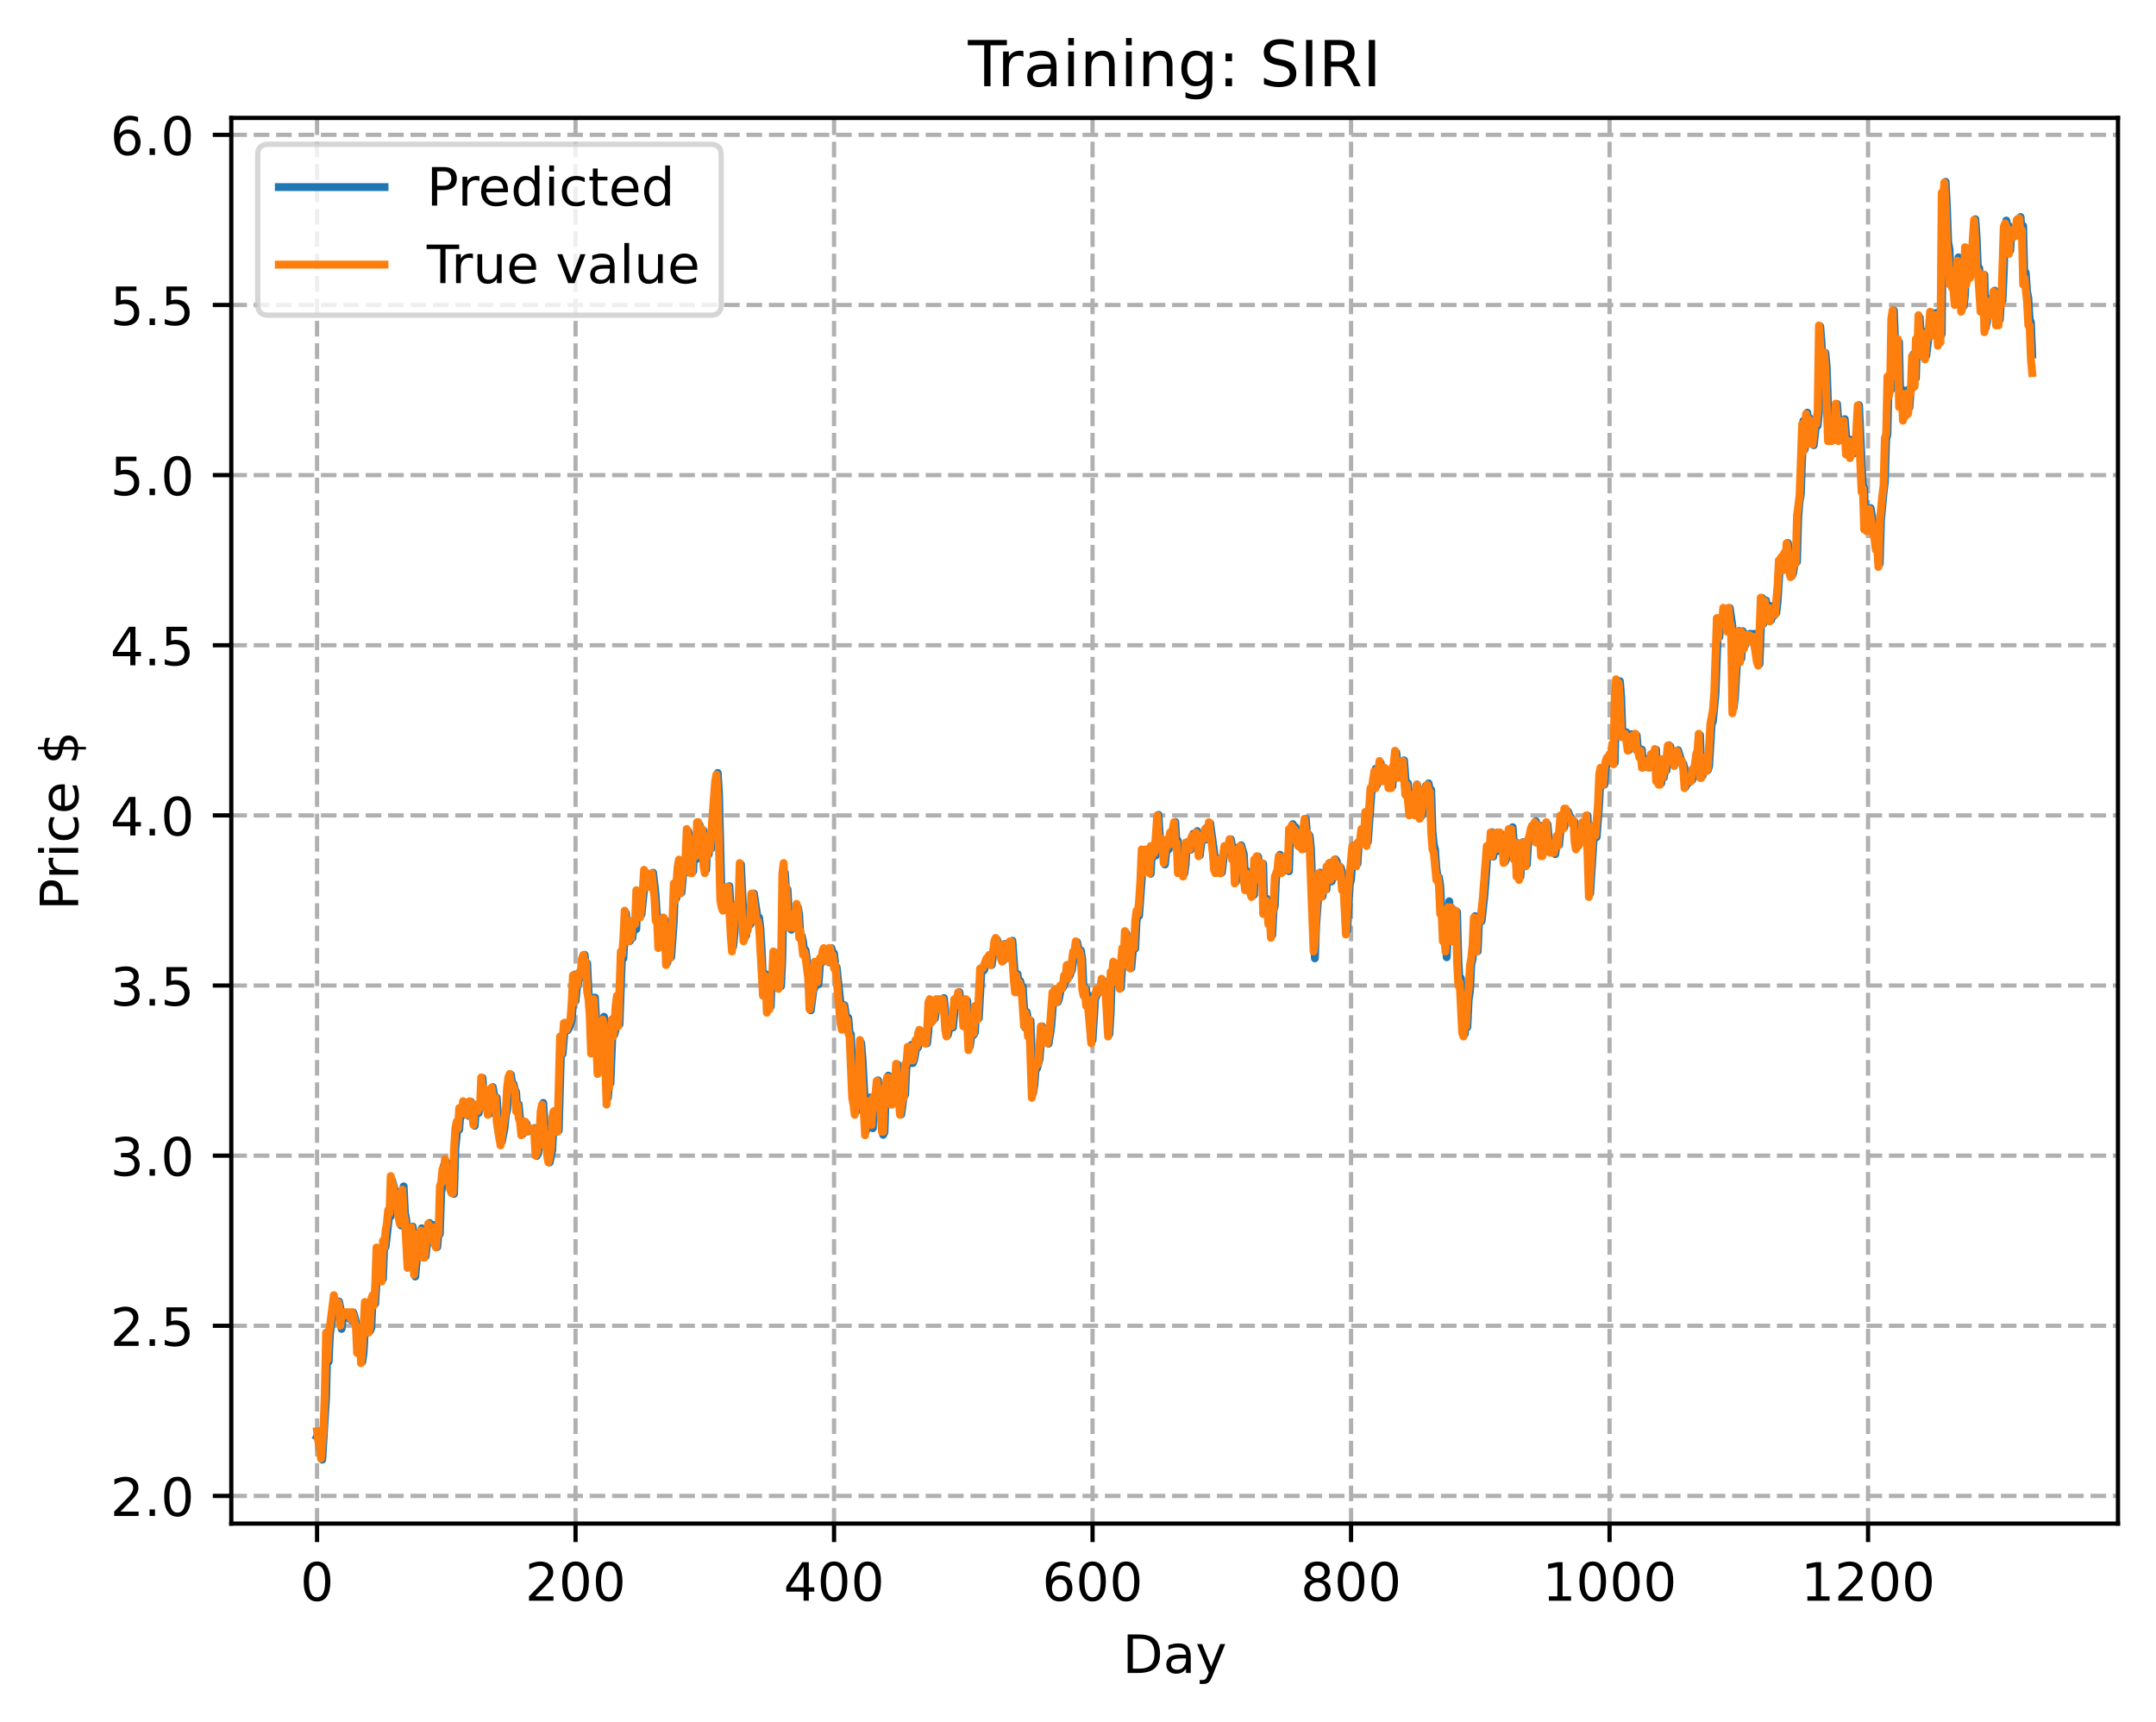 <?xml version="1.0" encoding="utf-8" standalone="no"?>
<!DOCTYPE svg PUBLIC "-//W3C//DTD SVG 1.1//EN"
  "http://www.w3.org/Graphics/SVG/1.1/DTD/svg11.dtd">
<!-- Created with matplotlib (https://matplotlib.org/) -->
<svg height="325.986pt" version="1.1" viewBox="0 0 408.101 325.986" width="408.101pt" xmlns="http://www.w3.org/2000/svg" xmlns:xlink="http://www.w3.org/1999/xlink">
 <defs>
  <style type="text/css">
*{stroke-linecap:butt;stroke-linejoin:round;}
  </style>
 </defs>
 <g id="figure_1">
  <g id="patch_1">
   <path d="M 0 325.986 
L 408.101 325.986 
L 408.101 0 
L 0 0 
z
" style="fill:#ffffff;"/>
  </g>
  <g id="axes_1">
   <g id="patch_2">
    <path d="M 43.781 288.43 
L 400.901 288.43 
L 400.901 22.318 
L 43.781 22.318 
z
" style="fill:#ffffff;"/>
   </g>
   <g id="matplotlib.axis_1">
    <g id="xtick_1">
     <g id="line2d_1">
      <path clip-path="url(#p3ad1912332)" d="M 60.014 288.43 
L 60.014 22.318 
" style="fill:none;stroke:#b0b0b0;stroke-dasharray:2.96,1.28;stroke-dashoffset:0;stroke-width:0.8;"/>
     </g>
     <g id="line2d_2">
      <defs>
       <path d="M 0 0 
L 0 3.5 
" id="m4a232006f9" style="stroke:#000000;stroke-width:0.8;"/>
      </defs>
      <g>
       <use style="stroke:#000000;stroke-width:0.8;" x="60.014" xlink:href="#m4a232006f9" y="288.43"/>
      </g>
     </g>
     <g id="text_1">
      <!-- 0 -->
      <defs>
       <path d="M 31.781 66.406 
Q 24.172 66.406 20.328 58.906 
Q 16.5 51.422 16.5 36.375 
Q 16.5 21.391 20.328 13.891 
Q 24.172 6.391 31.781 6.391 
Q 39.453 6.391 43.281 13.891 
Q 47.125 21.391 47.125 36.375 
Q 47.125 51.422 43.281 58.906 
Q 39.453 66.406 31.781 66.406 
z
M 31.781 74.219 
Q 44.047 74.219 50.516 64.516 
Q 56.984 54.828 56.984 36.375 
Q 56.984 17.969 50.516 8.266 
Q 44.047 -1.422 31.781 -1.422 
Q 19.531 -1.422 13.062 8.266 
Q 6.594 17.969 6.594 36.375 
Q 6.594 54.828 13.062 64.516 
Q 19.531 74.219 31.781 74.219 
z
" id="DejaVuSans-48"/>
      </defs>
      <g transform="translate(56.833 303.029)scale(0.1 -0.1)">
       <use xlink:href="#DejaVuSans-48"/>
      </g>
     </g>
    </g>
    <g id="xtick_2">
     <g id="line2d_3">
      <path clip-path="url(#p3ad1912332)" d="M 108.945 288.43 
L 108.945 22.318 
" style="fill:none;stroke:#b0b0b0;stroke-dasharray:2.96,1.28;stroke-dashoffset:0;stroke-width:0.8;"/>
     </g>
     <g id="line2d_4">
      <g>
       <use style="stroke:#000000;stroke-width:0.8;" x="108.945" xlink:href="#m4a232006f9" y="288.43"/>
      </g>
     </g>
     <g id="text_2">
      <!-- 200 -->
      <defs>
       <path d="M 19.188 8.297 
L 53.609 8.297 
L 53.609 0 
L 7.328 0 
L 7.328 8.297 
Q 12.938 14.109 22.625 23.891 
Q 32.328 33.688 34.812 36.531 
Q 39.547 41.844 41.422 45.531 
Q 43.312 49.219 43.312 52.781 
Q 43.312 58.594 39.234 62.25 
Q 35.156 65.922 28.609 65.922 
Q 23.969 65.922 18.812 64.312 
Q 13.672 62.703 7.812 59.422 
L 7.812 69.391 
Q 13.766 71.781 18.938 73 
Q 24.125 74.219 28.422 74.219 
Q 39.75 74.219 46.484 68.547 
Q 53.219 62.891 53.219 53.422 
Q 53.219 48.922 51.531 44.891 
Q 49.859 40.875 45.406 35.406 
Q 44.188 33.984 37.641 27.219 
Q 31.109 20.453 19.188 8.297 
z
" id="DejaVuSans-50"/>
      </defs>
      <g transform="translate(99.401 303.029)scale(0.1 -0.1)">
       <use xlink:href="#DejaVuSans-50"/>
       <use x="63.623" xlink:href="#DejaVuSans-48"/>
       <use x="127.246" xlink:href="#DejaVuSans-48"/>
      </g>
     </g>
    </g>
    <g id="xtick_3">
     <g id="line2d_5">
      <path clip-path="url(#p3ad1912332)" d="M 157.875 288.43 
L 157.875 22.318 
" style="fill:none;stroke:#b0b0b0;stroke-dasharray:2.96,1.28;stroke-dashoffset:0;stroke-width:0.8;"/>
     </g>
     <g id="line2d_6">
      <g>
       <use style="stroke:#000000;stroke-width:0.8;" x="157.875" xlink:href="#m4a232006f9" y="288.43"/>
      </g>
     </g>
     <g id="text_3">
      <!-- 400 -->
      <defs>
       <path d="M 37.797 64.312 
L 12.891 25.391 
L 37.797 25.391 
z
M 35.203 72.906 
L 47.609 72.906 
L 47.609 25.391 
L 58.016 25.391 
L 58.016 17.188 
L 47.609 17.188 
L 47.609 0 
L 37.797 0 
L 37.797 17.188 
L 4.891 17.188 
L 4.891 26.703 
z
" id="DejaVuSans-52"/>
      </defs>
      <g transform="translate(148.331 303.029)scale(0.1 -0.1)">
       <use xlink:href="#DejaVuSans-52"/>
       <use x="63.623" xlink:href="#DejaVuSans-48"/>
       <use x="127.246" xlink:href="#DejaVuSans-48"/>
      </g>
     </g>
    </g>
    <g id="xtick_4">
     <g id="line2d_7">
      <path clip-path="url(#p3ad1912332)" d="M 206.806 288.43 
L 206.806 22.318 
" style="fill:none;stroke:#b0b0b0;stroke-dasharray:2.96,1.28;stroke-dashoffset:0;stroke-width:0.8;"/>
     </g>
     <g id="line2d_8">
      <g>
       <use style="stroke:#000000;stroke-width:0.8;" x="206.806" xlink:href="#m4a232006f9" y="288.43"/>
      </g>
     </g>
     <g id="text_4">
      <!-- 600 -->
      <defs>
       <path d="M 33.016 40.375 
Q 26.375 40.375 22.484 35.828 
Q 18.609 31.297 18.609 23.391 
Q 18.609 15.531 22.484 10.953 
Q 26.375 6.391 33.016 6.391 
Q 39.656 6.391 43.531 10.953 
Q 47.406 15.531 47.406 23.391 
Q 47.406 31.297 43.531 35.828 
Q 39.656 40.375 33.016 40.375 
z
M 52.594 71.297 
L 52.594 62.312 
Q 48.875 64.062 45.094 64.984 
Q 41.312 65.922 37.594 65.922 
Q 27.828 65.922 22.672 59.328 
Q 17.531 52.734 16.797 39.406 
Q 19.672 43.656 24.016 45.922 
Q 28.375 48.188 33.594 48.188 
Q 44.578 48.188 50.953 41.516 
Q 57.328 34.859 57.328 23.391 
Q 57.328 12.156 50.688 5.359 
Q 44.047 -1.422 33.016 -1.422 
Q 20.359 -1.422 13.672 8.266 
Q 6.984 17.969 6.984 36.375 
Q 6.984 53.656 15.188 63.938 
Q 23.391 74.219 37.203 74.219 
Q 40.922 74.219 44.703 73.484 
Q 48.484 72.75 52.594 71.297 
z
" id="DejaVuSans-54"/>
      </defs>
      <g transform="translate(197.262 303.029)scale(0.1 -0.1)">
       <use xlink:href="#DejaVuSans-54"/>
       <use x="63.623" xlink:href="#DejaVuSans-48"/>
       <use x="127.246" xlink:href="#DejaVuSans-48"/>
      </g>
     </g>
    </g>
    <g id="xtick_5">
     <g id="line2d_9">
      <path clip-path="url(#p3ad1912332)" d="M 255.736 288.43 
L 255.736 22.318 
" style="fill:none;stroke:#b0b0b0;stroke-dasharray:2.96,1.28;stroke-dashoffset:0;stroke-width:0.8;"/>
     </g>
     <g id="line2d_10">
      <g>
       <use style="stroke:#000000;stroke-width:0.8;" x="255.736" xlink:href="#m4a232006f9" y="288.43"/>
      </g>
     </g>
     <g id="text_5">
      <!-- 800 -->
      <defs>
       <path d="M 31.781 34.625 
Q 24.75 34.625 20.719 30.859 
Q 16.703 27.094 16.703 20.516 
Q 16.703 13.922 20.719 10.156 
Q 24.75 6.391 31.781 6.391 
Q 38.812 6.391 42.859 10.172 
Q 46.922 13.969 46.922 20.516 
Q 46.922 27.094 42.891 30.859 
Q 38.875 34.625 31.781 34.625 
z
M 21.922 38.812 
Q 15.578 40.375 12.031 44.719 
Q 8.5 49.078 8.5 55.328 
Q 8.5 64.062 14.719 69.141 
Q 20.953 74.219 31.781 74.219 
Q 42.672 74.219 48.875 69.141 
Q 55.078 64.062 55.078 55.328 
Q 55.078 49.078 51.531 44.719 
Q 48 40.375 41.703 38.812 
Q 48.828 37.156 52.797 32.312 
Q 56.781 27.484 56.781 20.516 
Q 56.781 9.906 50.312 4.234 
Q 43.844 -1.422 31.781 -1.422 
Q 19.734 -1.422 13.25 4.234 
Q 6.781 9.906 6.781 20.516 
Q 6.781 27.484 10.781 32.312 
Q 14.797 37.156 21.922 38.812 
z
M 18.312 54.391 
Q 18.312 48.734 21.844 45.562 
Q 25.391 42.391 31.781 42.391 
Q 38.141 42.391 41.719 45.562 
Q 45.312 48.734 45.312 54.391 
Q 45.312 60.062 41.719 63.234 
Q 38.141 66.406 31.781 66.406 
Q 25.391 66.406 21.844 63.234 
Q 18.312 60.062 18.312 54.391 
z
" id="DejaVuSans-56"/>
      </defs>
      <g transform="translate(246.193 303.029)scale(0.1 -0.1)">
       <use xlink:href="#DejaVuSans-56"/>
       <use x="63.623" xlink:href="#DejaVuSans-48"/>
       <use x="127.246" xlink:href="#DejaVuSans-48"/>
      </g>
     </g>
    </g>
    <g id="xtick_6">
     <g id="line2d_11">
      <path clip-path="url(#p3ad1912332)" d="M 304.667 288.43 
L 304.667 22.318 
" style="fill:none;stroke:#b0b0b0;stroke-dasharray:2.96,1.28;stroke-dashoffset:0;stroke-width:0.8;"/>
     </g>
     <g id="line2d_12">
      <g>
       <use style="stroke:#000000;stroke-width:0.8;" x="304.667" xlink:href="#m4a232006f9" y="288.43"/>
      </g>
     </g>
     <g id="text_6">
      <!-- 1000 -->
      <defs>
       <path d="M 12.406 8.297 
L 28.516 8.297 
L 28.516 63.922 
L 10.984 60.406 
L 10.984 69.391 
L 28.422 72.906 
L 38.281 72.906 
L 38.281 8.297 
L 54.391 8.297 
L 54.391 0 
L 12.406 0 
z
" id="DejaVuSans-49"/>
      </defs>
      <g transform="translate(291.942 303.029)scale(0.1 -0.1)">
       <use xlink:href="#DejaVuSans-49"/>
       <use x="63.623" xlink:href="#DejaVuSans-48"/>
       <use x="127.246" xlink:href="#DejaVuSans-48"/>
       <use x="190.869" xlink:href="#DejaVuSans-48"/>
      </g>
     </g>
    </g>
    <g id="xtick_7">
     <g id="line2d_13">
      <path clip-path="url(#p3ad1912332)" d="M 353.598 288.43 
L 353.598 22.318 
" style="fill:none;stroke:#b0b0b0;stroke-dasharray:2.96,1.28;stroke-dashoffset:0;stroke-width:0.8;"/>
     </g>
     <g id="line2d_14">
      <g>
       <use style="stroke:#000000;stroke-width:0.8;" x="353.598" xlink:href="#m4a232006f9" y="288.43"/>
      </g>
     </g>
     <g id="text_7">
      <!-- 1200 -->
      <g transform="translate(340.873 303.029)scale(0.1 -0.1)">
       <use xlink:href="#DejaVuSans-49"/>
       <use x="63.623" xlink:href="#DejaVuSans-50"/>
       <use x="127.246" xlink:href="#DejaVuSans-48"/>
       <use x="190.869" xlink:href="#DejaVuSans-48"/>
      </g>
     </g>
    </g>
    <g id="text_8">
     <!-- Day -->
     <defs>
      <path d="M 19.672 64.797 
L 19.672 8.109 
L 31.594 8.109 
Q 46.688 8.109 53.688 14.938 
Q 60.688 21.781 60.688 36.531 
Q 60.688 51.172 53.688 57.984 
Q 46.688 64.797 31.594 64.797 
z
M 9.812 72.906 
L 30.078 72.906 
Q 51.266 72.906 61.172 64.094 
Q 71.094 55.281 71.094 36.531 
Q 71.094 17.672 61.125 8.828 
Q 51.172 0 30.078 0 
L 9.812 0 
z
" id="DejaVuSans-68"/>
      <path d="M 34.281 27.484 
Q 23.391 27.484 19.188 25 
Q 14.984 22.516 14.984 16.5 
Q 14.984 11.719 18.141 8.906 
Q 21.297 6.109 26.703 6.109 
Q 34.188 6.109 38.703 11.406 
Q 43.219 16.703 43.219 25.484 
L 43.219 27.484 
z
M 52.203 31.203 
L 52.203 0 
L 43.219 0 
L 43.219 8.297 
Q 40.141 3.328 35.547 0.953 
Q 30.953 -1.422 24.312 -1.422 
Q 15.922 -1.422 10.953 3.297 
Q 6 8.016 6 15.922 
Q 6 25.141 12.172 29.828 
Q 18.359 34.516 30.609 34.516 
L 43.219 34.516 
L 43.219 35.406 
Q 43.219 41.609 39.141 45 
Q 35.062 48.391 27.688 48.391 
Q 23 48.391 18.547 47.266 
Q 14.109 46.141 10.016 43.891 
L 10.016 52.203 
Q 14.938 54.109 19.578 55.047 
Q 24.219 56 28.609 56 
Q 40.484 56 46.344 49.844 
Q 52.203 43.703 52.203 31.203 
z
" id="DejaVuSans-97"/>
      <path d="M 32.172 -5.078 
Q 28.375 -14.844 24.75 -17.812 
Q 21.141 -20.797 15.094 -20.797 
L 7.906 -20.797 
L 7.906 -13.281 
L 13.188 -13.281 
Q 16.891 -13.281 18.938 -11.516 
Q 21 -9.766 23.484 -3.219 
L 25.094 0.875 
L 2.984 54.688 
L 12.5 54.688 
L 29.594 11.922 
L 46.688 54.688 
L 56.203 54.688 
z
" id="DejaVuSans-121"/>
     </defs>
     <g transform="translate(212.468 316.707)scale(0.1 -0.1)">
      <use xlink:href="#DejaVuSans-68"/>
      <use x="77.002" xlink:href="#DejaVuSans-97"/>
      <use x="138.281" xlink:href="#DejaVuSans-121"/>
     </g>
    </g>
   </g>
   <g id="matplotlib.axis_2">
    <g id="ytick_1">
     <g id="line2d_15">
      <path clip-path="url(#p3ad1912332)" d="M 43.781 283.189 
L 400.901 283.189 
" style="fill:none;stroke:#b0b0b0;stroke-dasharray:2.96,1.28;stroke-dashoffset:0;stroke-width:0.8;"/>
     </g>
     <g id="line2d_16">
      <defs>
       <path d="M 0 0 
L -3.5 0 
" id="m9e578e28b9" style="stroke:#000000;stroke-width:0.8;"/>
      </defs>
      <g>
       <use style="stroke:#000000;stroke-width:0.8;" x="43.781" xlink:href="#m9e578e28b9" y="283.189"/>
      </g>
     </g>
     <g id="text_9">
      <!-- 2.0 -->
      <defs>
       <path d="M 10.688 12.406 
L 21 12.406 
L 21 0 
L 10.688 0 
z
" id="DejaVuSans-46"/>
      </defs>
      <g transform="translate(20.878 286.988)scale(0.1 -0.1)">
       <use xlink:href="#DejaVuSans-50"/>
       <use x="63.623" xlink:href="#DejaVuSans-46"/>
       <use x="95.41" xlink:href="#DejaVuSans-48"/>
      </g>
     </g>
    </g>
    <g id="ytick_2">
     <g id="line2d_17">
      <path clip-path="url(#p3ad1912332)" d="M 43.781 250.982 
L 400.901 250.982 
" style="fill:none;stroke:#b0b0b0;stroke-dasharray:2.96,1.28;stroke-dashoffset:0;stroke-width:0.8;"/>
     </g>
     <g id="line2d_18">
      <g>
       <use style="stroke:#000000;stroke-width:0.8;" x="43.781" xlink:href="#m9e578e28b9" y="250.982"/>
      </g>
     </g>
     <g id="text_10">
      <!-- 2.5 -->
      <defs>
       <path d="M 10.797 72.906 
L 49.516 72.906 
L 49.516 64.594 
L 19.828 64.594 
L 19.828 46.734 
Q 21.969 47.469 24.109 47.828 
Q 26.266 48.188 28.422 48.188 
Q 40.625 48.188 47.75 41.5 
Q 54.891 34.812 54.891 23.391 
Q 54.891 11.625 47.562 5.094 
Q 40.234 -1.422 26.906 -1.422 
Q 22.312 -1.422 17.547 -0.641 
Q 12.797 0.141 7.719 1.703 
L 7.719 11.625 
Q 12.109 9.234 16.797 8.062 
Q 21.484 6.891 26.703 6.891 
Q 35.156 6.891 40.078 11.328 
Q 45.016 15.766 45.016 23.391 
Q 45.016 31 40.078 35.438 
Q 35.156 39.891 26.703 39.891 
Q 22.75 39.891 18.812 39.016 
Q 14.891 38.141 10.797 36.281 
z
" id="DejaVuSans-53"/>
      </defs>
      <g transform="translate(20.878 254.781)scale(0.1 -0.1)">
       <use xlink:href="#DejaVuSans-50"/>
       <use x="63.623" xlink:href="#DejaVuSans-46"/>
       <use x="95.41" xlink:href="#DejaVuSans-53"/>
      </g>
     </g>
    </g>
    <g id="ytick_3">
     <g id="line2d_19">
      <path clip-path="url(#p3ad1912332)" d="M 43.781 218.774 
L 400.901 218.774 
" style="fill:none;stroke:#b0b0b0;stroke-dasharray:2.96,1.28;stroke-dashoffset:0;stroke-width:0.8;"/>
     </g>
     <g id="line2d_20">
      <g>
       <use style="stroke:#000000;stroke-width:0.8;" x="43.781" xlink:href="#m9e578e28b9" y="218.774"/>
      </g>
     </g>
     <g id="text_11">
      <!-- 3.0 -->
      <defs>
       <path d="M 40.578 39.312 
Q 47.656 37.797 51.625 33 
Q 55.609 28.219 55.609 21.188 
Q 55.609 10.406 48.188 4.484 
Q 40.766 -1.422 27.094 -1.422 
Q 22.516 -1.422 17.656 -0.516 
Q 12.797 0.391 7.625 2.203 
L 7.625 11.719 
Q 11.719 9.328 16.594 8.109 
Q 21.484 6.891 26.812 6.891 
Q 36.078 6.891 40.938 10.547 
Q 45.797 14.203 45.797 21.188 
Q 45.797 27.641 41.281 31.266 
Q 36.766 34.906 28.719 34.906 
L 20.219 34.906 
L 20.219 43.016 
L 29.109 43.016 
Q 36.375 43.016 40.234 45.922 
Q 44.094 48.828 44.094 54.297 
Q 44.094 59.906 40.109 62.906 
Q 36.141 65.922 28.719 65.922 
Q 24.656 65.922 20.016 65.031 
Q 15.375 64.156 9.812 62.312 
L 9.812 71.094 
Q 15.438 72.656 20.344 73.438 
Q 25.25 74.219 29.594 74.219 
Q 40.828 74.219 47.359 69.109 
Q 53.906 64.016 53.906 55.328 
Q 53.906 49.266 50.438 45.094 
Q 46.969 40.922 40.578 39.312 
z
" id="DejaVuSans-51"/>
      </defs>
      <g transform="translate(20.878 222.573)scale(0.1 -0.1)">
       <use xlink:href="#DejaVuSans-51"/>
       <use x="63.623" xlink:href="#DejaVuSans-46"/>
       <use x="95.41" xlink:href="#DejaVuSans-48"/>
      </g>
     </g>
    </g>
    <g id="ytick_4">
     <g id="line2d_21">
      <path clip-path="url(#p3ad1912332)" d="M 43.781 186.566 
L 400.901 186.566 
" style="fill:none;stroke:#b0b0b0;stroke-dasharray:2.96,1.28;stroke-dashoffset:0;stroke-width:0.8;"/>
     </g>
     <g id="line2d_22">
      <g>
       <use style="stroke:#000000;stroke-width:0.8;" x="43.781" xlink:href="#m9e578e28b9" y="186.566"/>
      </g>
     </g>
     <g id="text_12">
      <!-- 3.5 -->
      <g transform="translate(20.878 190.365)scale(0.1 -0.1)">
       <use xlink:href="#DejaVuSans-51"/>
       <use x="63.623" xlink:href="#DejaVuSans-46"/>
       <use x="95.41" xlink:href="#DejaVuSans-53"/>
      </g>
     </g>
    </g>
    <g id="ytick_5">
     <g id="line2d_23">
      <path clip-path="url(#p3ad1912332)" d="M 43.781 154.358 
L 400.901 154.358 
" style="fill:none;stroke:#b0b0b0;stroke-dasharray:2.96,1.28;stroke-dashoffset:0;stroke-width:0.8;"/>
     </g>
     <g id="line2d_24">
      <g>
       <use style="stroke:#000000;stroke-width:0.8;" x="43.781" xlink:href="#m9e578e28b9" y="154.358"/>
      </g>
     </g>
     <g id="text_13">
      <!-- 4.0 -->
      <g transform="translate(20.878 158.158)scale(0.1 -0.1)">
       <use xlink:href="#DejaVuSans-52"/>
       <use x="63.623" xlink:href="#DejaVuSans-46"/>
       <use x="95.41" xlink:href="#DejaVuSans-48"/>
      </g>
     </g>
    </g>
    <g id="ytick_6">
     <g id="line2d_25">
      <path clip-path="url(#p3ad1912332)" d="M 43.781 122.151 
L 400.901 122.151 
" style="fill:none;stroke:#b0b0b0;stroke-dasharray:2.96,1.28;stroke-dashoffset:0;stroke-width:0.8;"/>
     </g>
     <g id="line2d_26">
      <g>
       <use style="stroke:#000000;stroke-width:0.8;" x="43.781" xlink:href="#m9e578e28b9" y="122.151"/>
      </g>
     </g>
     <g id="text_14">
      <!-- 4.5 -->
      <g transform="translate(20.878 125.95)scale(0.1 -0.1)">
       <use xlink:href="#DejaVuSans-52"/>
       <use x="63.623" xlink:href="#DejaVuSans-46"/>
       <use x="95.41" xlink:href="#DejaVuSans-53"/>
      </g>
     </g>
    </g>
    <g id="ytick_7">
     <g id="line2d_27">
      <path clip-path="url(#p3ad1912332)" d="M 43.781 89.943 
L 400.901 89.943 
" style="fill:none;stroke:#b0b0b0;stroke-dasharray:2.96,1.28;stroke-dashoffset:0;stroke-width:0.8;"/>
     </g>
     <g id="line2d_28">
      <g>
       <use style="stroke:#000000;stroke-width:0.8;" x="43.781" xlink:href="#m9e578e28b9" y="89.943"/>
      </g>
     </g>
     <g id="text_15">
      <!-- 5.0 -->
      <g transform="translate(20.878 93.742)scale(0.1 -0.1)">
       <use xlink:href="#DejaVuSans-53"/>
       <use x="63.623" xlink:href="#DejaVuSans-46"/>
       <use x="95.41" xlink:href="#DejaVuSans-48"/>
      </g>
     </g>
    </g>
    <g id="ytick_8">
     <g id="line2d_29">
      <path clip-path="url(#p3ad1912332)" d="M 43.781 57.735 
L 400.901 57.735 
" style="fill:none;stroke:#b0b0b0;stroke-dasharray:2.96,1.28;stroke-dashoffset:0;stroke-width:0.8;"/>
     </g>
     <g id="line2d_30">
      <g>
       <use style="stroke:#000000;stroke-width:0.8;" x="43.781" xlink:href="#m9e578e28b9" y="57.735"/>
      </g>
     </g>
     <g id="text_16">
      <!-- 5.5 -->
      <g transform="translate(20.878 61.535)scale(0.1 -0.1)">
       <use xlink:href="#DejaVuSans-53"/>
       <use x="63.623" xlink:href="#DejaVuSans-46"/>
       <use x="95.41" xlink:href="#DejaVuSans-53"/>
      </g>
     </g>
    </g>
    <g id="ytick_9">
     <g id="line2d_31">
      <path clip-path="url(#p3ad1912332)" d="M 43.781 25.528 
L 400.901 25.528 
" style="fill:none;stroke:#b0b0b0;stroke-dasharray:2.96,1.28;stroke-dashoffset:0;stroke-width:0.8;"/>
     </g>
     <g id="line2d_32">
      <g>
       <use style="stroke:#000000;stroke-width:0.8;" x="43.781" xlink:href="#m9e578e28b9" y="25.528"/>
      </g>
     </g>
     <g id="text_17">
      <!-- 6.0 -->
      <g transform="translate(20.878 29.327)scale(0.1 -0.1)">
       <use xlink:href="#DejaVuSans-54"/>
       <use x="63.623" xlink:href="#DejaVuSans-46"/>
       <use x="95.41" xlink:href="#DejaVuSans-48"/>
      </g>
     </g>
    </g>
    <g id="text_18">
     <!-- Price $ -->
     <defs>
      <path d="M 19.672 64.797 
L 19.672 37.406 
L 32.078 37.406 
Q 38.969 37.406 42.719 40.969 
Q 46.484 44.531 46.484 51.125 
Q 46.484 57.672 42.719 61.234 
Q 38.969 64.797 32.078 64.797 
z
M 9.812 72.906 
L 32.078 72.906 
Q 44.344 72.906 50.609 67.359 
Q 56.891 61.812 56.891 51.125 
Q 56.891 40.328 50.609 34.812 
Q 44.344 29.297 32.078 29.297 
L 19.672 29.297 
L 19.672 0 
L 9.812 0 
z
" id="DejaVuSans-80"/>
      <path d="M 41.109 46.297 
Q 39.594 47.172 37.812 47.578 
Q 36.031 48 33.891 48 
Q 26.266 48 22.188 43.047 
Q 18.109 38.094 18.109 28.812 
L 18.109 0 
L 9.078 0 
L 9.078 54.688 
L 18.109 54.688 
L 18.109 46.188 
Q 20.953 51.172 25.484 53.578 
Q 30.031 56 36.531 56 
Q 37.453 56 38.578 55.875 
Q 39.703 55.766 41.062 55.516 
z
" id="DejaVuSans-114"/>
      <path d="M 9.422 54.688 
L 18.406 54.688 
L 18.406 0 
L 9.422 0 
z
M 9.422 75.984 
L 18.406 75.984 
L 18.406 64.594 
L 9.422 64.594 
z
" id="DejaVuSans-105"/>
      <path d="M 48.781 52.594 
L 48.781 44.188 
Q 44.969 46.297 41.141 47.344 
Q 37.312 48.391 33.406 48.391 
Q 24.656 48.391 19.812 42.844 
Q 14.984 37.312 14.984 27.297 
Q 14.984 17.281 19.812 11.734 
Q 24.656 6.203 33.406 6.203 
Q 37.312 6.203 41.141 7.25 
Q 44.969 8.297 48.781 10.406 
L 48.781 2.094 
Q 45.016 0.344 40.984 -0.531 
Q 36.969 -1.422 32.422 -1.422 
Q 20.062 -1.422 12.781 6.344 
Q 5.516 14.109 5.516 27.297 
Q 5.516 40.672 12.859 48.328 
Q 20.219 56 33.016 56 
Q 37.156 56 41.109 55.141 
Q 45.062 54.297 48.781 52.594 
z
" id="DejaVuSans-99"/>
      <path d="M 56.203 29.594 
L 56.203 25.203 
L 14.891 25.203 
Q 15.484 15.922 20.484 11.062 
Q 25.484 6.203 34.422 6.203 
Q 39.594 6.203 44.453 7.469 
Q 49.312 8.734 54.109 11.281 
L 54.109 2.781 
Q 49.266 0.734 44.188 -0.344 
Q 39.109 -1.422 33.891 -1.422 
Q 20.797 -1.422 13.156 6.188 
Q 5.516 13.812 5.516 26.812 
Q 5.516 40.234 12.766 48.109 
Q 20.016 56 32.328 56 
Q 43.359 56 49.781 48.891 
Q 56.203 41.797 56.203 29.594 
z
M 47.219 32.234 
Q 47.125 39.594 43.094 43.984 
Q 39.062 48.391 32.422 48.391 
Q 24.906 48.391 20.391 44.141 
Q 15.875 39.891 15.188 32.172 
z
" id="DejaVuSans-101"/>
      <path id="DejaVuSans-32"/>
      <path d="M 33.797 -14.703 
L 28.906 -14.703 
L 28.859 0 
Q 23.734 0.094 18.609 1.188 
Q 13.484 2.297 8.297 4.5 
L 8.297 13.281 
Q 13.281 10.156 18.375 8.562 
Q 23.484 6.984 28.906 6.938 
L 28.906 29.203 
Q 18.109 30.953 13.203 35.156 
Q 8.297 39.359 8.297 46.688 
Q 8.297 54.641 13.625 59.219 
Q 18.953 63.812 28.906 64.5 
L 28.906 75.984 
L 33.797 75.984 
L 33.797 64.656 
Q 38.328 64.453 42.578 63.688 
Q 46.828 62.938 50.875 61.625 
L 50.875 53.078 
Q 46.828 55.125 42.547 56.25 
Q 38.281 57.375 33.797 57.562 
L 33.797 36.719 
Q 44.875 35.016 50.094 30.609 
Q 55.328 26.219 55.328 18.609 
Q 55.328 10.359 49.781 5.594 
Q 44.234 0.828 33.797 0.094 
z
M 28.906 37.594 
L 28.906 57.625 
Q 23.25 56.984 20.266 54.391 
Q 17.281 51.812 17.281 47.516 
Q 17.281 43.312 20.031 40.969 
Q 22.797 38.625 28.906 37.594 
z
M 33.797 28.219 
L 33.797 7.078 
Q 39.984 7.906 43.141 10.594 
Q 46.297 13.281 46.297 17.672 
Q 46.297 21.969 43.281 24.5 
Q 40.281 27.047 33.797 28.219 
z
" id="DejaVuSans-36"/>
     </defs>
     <g transform="translate(14.798 172.342)rotate(-90)scale(0.1 -0.1)">
      <use xlink:href="#DejaVuSans-80"/>
      <use x="58.553" xlink:href="#DejaVuSans-114"/>
      <use x="99.666" xlink:href="#DejaVuSans-105"/>
      <use x="127.449" xlink:href="#DejaVuSans-99"/>
      <use x="182.43" xlink:href="#DejaVuSans-101"/>
      <use x="243.953" xlink:href="#DejaVuSans-32"/>
      <use x="275.74" xlink:href="#DejaVuSans-36"/>
     </g>
    </g>
   </g>
   <g id="line2d_33">
    <path clip-path="url(#p3ad1912332)" d="M 60.014 271.961 
L 60.259 271.531 
L 60.503 274.23 
L 60.748 274.869 
L 60.993 276.334 
L 61.727 264.504 
L 61.971 254.25 
L 62.216 257.756 
L 62.461 252.399 
L 62.95 249.339 
L 63.194 248.45 
L 63.439 246.053 
L 63.684 247.483 
L 63.928 246.754 
L 64.173 246.387 
L 64.418 247.515 
L 64.662 251.573 
L 64.907 249.292 
L 65.152 249.043 
L 65.396 249.385 
L 65.641 248.827 
L 65.886 248.986 
L 66.13 249.67 
L 66.375 248.858 
L 66.62 249.994 
L 66.864 248.461 
L 67.109 249.189 
L 67.598 251.334 
L 67.843 255.995 
L 68.088 252.774 
L 68.332 252.811 
L 68.577 257.798 
L 68.821 256.138 
L 69.311 247.332 
L 69.555 248.337 
L 69.8 250.727 
L 70.045 251.969 
L 70.289 251.368 
L 70.534 245.948 
L 70.779 245.541 
L 71.023 246.816 
L 71.268 242.735 
L 71.513 236.736 
L 71.757 238.453 
L 72.002 239.136 
L 72.491 242.101 
L 72.736 235.424 
L 72.981 236.078 
L 73.715 229.735 
L 73.959 230.246 
L 74.204 223.407 
L 74.693 225.168 
L 74.938 228.365 
L 75.182 225.933 
L 75.672 229.906 
L 75.916 231.977 
L 76.161 229.407 
L 76.406 224.596 
L 76.65 229.623 
L 76.895 230.857 
L 77.384 239.307 
L 77.629 234.414 
L 77.874 232.617 
L 78.118 232.205 
L 78.608 241.656 
L 79.342 233.462 
L 79.586 235.644 
L 79.831 232.53 
L 80.076 233.988 
L 80.32 237.807 
L 80.565 237.828 
L 81.299 231.519 
L 81.543 234.142 
L 81.788 233.82 
L 82.033 231.889 
L 82.277 234.639 
L 82.522 235.596 
L 82.767 236.095 
L 83.011 233.348 
L 83.256 233.61 
L 83.501 225.865 
L 83.745 224.364 
L 83.99 220.704 
L 84.235 221.741 
L 84.479 219.964 
L 84.724 223.119 
L 84.969 222.432 
L 85.458 225.024 
L 85.703 225.929 
L 85.947 226.009 
L 86.192 217.466 
L 86.681 212.529 
L 86.926 213.849 
L 87.17 210.378 
L 87.415 211.255 
L 87.904 208.734 
L 88.149 209.212 
L 88.394 209.992 
L 88.638 211.212 
L 88.883 209.409 
L 89.128 208.563 
L 89.372 209.539 
L 89.862 213.13 
L 90.106 209.687 
L 90.351 209.535 
L 90.596 210.72 
L 90.84 209.184 
L 91.085 209.683 
L 91.33 204.049 
L 91.574 207.864 
L 91.819 206.486 
L 92.064 208.519 
L 92.308 209.422 
L 92.553 210.918 
L 92.797 209.536 
L 93.042 206.791 
L 93.287 205.802 
L 93.776 208.976 
L 94.021 207.788 
L 94.51 214.401 
L 94.999 216.134 
L 95.489 213.637 
L 95.733 211.169 
L 95.978 210.22 
L 96.467 204.129 
L 96.712 203.445 
L 96.957 205.231 
L 97.201 205.202 
L 97.446 206.212 
L 97.691 206.705 
L 97.935 210.317 
L 98.18 209.051 
L 98.424 211.52 
L 98.669 212.791 
L 98.914 214.744 
L 99.158 213.192 
L 99.403 212.463 
L 99.648 212.697 
L 99.892 214.202 
L 100.137 213.591 
L 100.626 213.987 
L 101.116 213.561 
L 101.36 214.52 
L 101.605 218.832 
L 101.85 218.409 
L 102.828 208.787 
L 103.318 216.585 
L 103.562 215.908 
L 103.807 218.824 
L 104.052 220.061 
L 104.541 217.711 
L 104.785 212.285 
L 105.03 210.338 
L 105.275 211.119 
L 105.519 210.936 
L 105.764 214.012 
L 106.253 196.589 
L 106.498 199.516 
L 106.987 193.643 
L 107.232 193.945 
L 107.477 195.026 
L 107.721 194.568 
L 108.211 193.169 
L 108.455 190.08 
L 108.7 184.574 
L 108.945 189.509 
L 109.189 187.035 
L 109.923 184.01 
L 110.168 185.025 
L 110.412 181.954 
L 110.657 180.751 
L 110.902 182.999 
L 111.146 182.331 
L 111.391 187.553 
L 111.88 192.322 
L 112.125 199.075 
L 112.614 188.843 
L 113.348 202.669 
L 113.593 199.777 
L 113.838 200.361 
L 114.327 192.479 
L 114.572 194.189 
L 115.061 207.86 
L 115.306 205.258 
L 115.55 205.083 
L 116.04 192.888 
L 116.284 195.885 
L 116.529 194.948 
L 116.773 190.699 
L 117.018 189.268 
L 117.263 193.943 
L 117.752 180.486 
L 117.997 181.443 
L 118.486 172.865 
L 118.731 175.805 
L 118.975 176.327 
L 119.22 178.166 
L 119.465 174.514 
L 119.709 177.552 
L 119.954 175.473 
L 120.199 175.453 
L 120.443 175.897 
L 120.688 169.514 
L 120.933 170.466 
L 121.177 170.3 
L 121.422 173.135 
L 121.911 168.452 
L 122.156 165.161 
L 122.4 167.855 
L 122.645 165.395 
L 122.89 167.872 
L 123.134 167.377 
L 123.624 165.224 
L 124.113 169.52 
L 124.358 173.979 
L 124.602 173.498 
L 124.847 178.887 
L 125.092 175.198 
L 125.336 175.579 
L 125.581 175.406 
L 125.826 174.109 
L 126.07 175.307 
L 126.315 182.263 
L 126.56 181.039 
L 126.804 177.871 
L 127.049 181.211 
L 127.538 174.486 
L 127.783 167.515 
L 128.028 170.042 
L 128.517 164.09 
L 128.761 163.046 
L 129.006 168.975 
L 129.251 166.08 
L 129.985 163.047 
L 130.229 157.311 
L 130.474 158.091 
L 130.719 163.504 
L 130.963 165.09 
L 131.208 164.927 
L 131.453 159.115 
L 131.697 160.183 
L 131.942 162.571 
L 132.187 156.064 
L 132.431 156.18 
L 132.676 159.34 
L 132.921 157.448 
L 133.165 157.25 
L 133.41 162.983 
L 133.655 164.714 
L 133.899 159.752 
L 134.144 161.763 
L 134.388 158.859 
L 134.633 160.645 
L 135.856 146.328 
L 136.101 150.385 
L 136.59 170.402 
L 136.835 171.654 
L 137.08 172.107 
L 137.324 172.269 
L 137.814 167.865 
L 138.058 167.752 
L 138.548 176.195 
L 138.792 179.137 
L 139.037 176.69 
L 139.282 172.441 
L 139.526 173.053 
L 139.771 171.485 
L 140.016 171.889 
L 140.26 163.646 
L 140.749 174.496 
L 140.994 177.447 
L 141.239 177.099 
L 141.483 174.494 
L 141.973 175.064 
L 142.217 174.395 
L 142.462 169.638 
L 142.707 169.148 
L 143.441 174.023 
L 143.685 173.707 
L 143.93 175.747 
L 144.175 179.761 
L 144.419 185.864 
L 144.664 188.56 
L 144.909 184.412 
L 145.153 184.765 
L 145.398 191.198 
L 145.643 188.599 
L 145.887 190.561 
L 146.132 184.651 
L 146.376 183.716 
L 146.621 180.295 
L 146.866 180.947 
L 147.11 184.889 
L 147.6 186.785 
L 147.844 186.687 
L 148.089 181.335 
L 148.334 166.755 
L 148.578 165.204 
L 148.823 169.187 
L 149.068 168.362 
L 149.312 173.126 
L 149.557 175.702 
L 149.802 175.999 
L 150.046 174.651 
L 150.291 175.426 
L 150.536 173.317 
L 150.78 173.174 
L 151.025 171.751 
L 151.27 173.07 
L 151.514 177.683 
L 151.759 177.149 
L 152.004 178.239 
L 152.248 180.324 
L 152.493 179.887 
L 153.227 185.598 
L 153.471 191.264 
L 153.961 187.441 
L 154.205 187.049 
L 154.45 182.448 
L 154.695 182.903 
L 154.939 186.329 
L 155.184 182.86 
L 155.429 181.2 
L 155.673 182.107 
L 155.918 180.457 
L 156.163 179.953 
L 156.652 181.538 
L 156.897 182.167 
L 157.141 179.802 
L 157.386 179.485 
L 157.631 182.163 
L 157.875 180.474 
L 158.12 182.839 
L 158.364 183.083 
L 159.588 194.459 
L 159.832 190.291 
L 160.322 193.395 
L 160.566 192.678 
L 160.811 195.459 
L 161.056 195.8 
L 161.545 207.556 
L 161.79 207.806 
L 162.034 210.433 
L 162.768 203.703 
L 163.013 197.442 
L 163.258 200.429 
L 163.992 213.978 
L 164.236 209.515 
L 164.481 212.24 
L 164.725 207.761 
L 165.215 213.583 
L 165.459 208.145 
L 165.704 209.586 
L 166.193 204.522 
L 166.438 207.749 
L 166.683 206.69 
L 167.172 214.835 
L 167.417 214.334 
L 167.661 206.878 
L 168.151 203.634 
L 168.395 204.453 
L 168.885 208.999 
L 169.129 208.621 
L 169.374 208.662 
L 169.619 205.945 
L 169.863 201.492 
L 170.108 204.666 
L 170.352 209.516 
L 170.597 210.98 
L 171.086 207.304 
L 171.331 207.237 
L 171.576 201.813 
L 171.82 201.585 
L 172.065 198.445 
L 172.31 199.933 
L 172.554 197.791 
L 172.799 201.251 
L 173.044 200.595 
L 173.288 199.311 
L 173.533 197.14 
L 173.778 198.285 
L 174.022 195.983 
L 174.267 195.168 
L 174.512 196.28 
L 174.756 196.718 
L 175.001 196.841 
L 175.246 197.536 
L 175.49 197.506 
L 175.735 195.176 
L 175.98 190.114 
L 176.224 189.491 
L 176.469 193.364 
L 176.713 191.93 
L 176.958 192.82 
L 177.447 189.654 
L 177.692 190.92 
L 177.937 189.283 
L 178.181 190.461 
L 178.426 190.138 
L 178.671 188.944 
L 178.915 191.416 
L 179.16 195.366 
L 179.405 195.964 
L 180.139 192.936 
L 180.383 194.505 
L 180.873 189.491 
L 181.117 190.52 
L 181.607 187.838 
L 181.851 189.39 
L 182.096 189.871 
L 182.34 190.66 
L 182.585 194.322 
L 182.83 192.378 
L 183.074 189.431 
L 183.564 198.171 
L 184.053 194.975 
L 184.298 195.887 
L 184.542 195.429 
L 184.787 190.796 
L 185.276 192.78 
L 185.766 183.816 
L 186.01 183.356 
L 186.255 183.683 
L 186.744 182.169 
L 186.989 181.79 
L 187.234 181.878 
L 187.478 181.003 
L 187.723 182.673 
L 187.968 180.877 
L 188.212 180.174 
L 188.457 178.461 
L 188.701 177.842 
L 188.946 178.423 
L 189.191 180.056 
L 189.435 180.239 
L 189.925 181.836 
L 190.169 178.7 
L 190.414 179.07 
L 190.903 181.296 
L 191.148 180.279 
L 191.393 178.264 
L 191.637 178.084 
L 192.127 184.937 
L 192.371 186.842 
L 192.616 184.417 
L 192.861 187.251 
L 193.105 185.704 
L 193.35 186.609 
L 193.595 186.799 
L 194.084 194.569 
L 194.328 191.569 
L 194.573 192.914 
L 194.818 196.005 
L 195.062 193.206 
L 195.552 206.952 
L 195.796 205.438 
L 196.041 202.281 
L 196.286 202.278 
L 196.775 200.548 
L 197.264 194.311 
L 197.509 197.138 
L 197.754 194.88 
L 197.998 195.097 
L 198.243 196.714 
L 198.488 197.576 
L 198.977 194.396 
L 199.466 188.227 
L 199.711 188.518 
L 199.956 187.829 
L 200.2 189.719 
L 200.445 189.133 
L 200.934 186.669 
L 201.179 186.994 
L 201.423 186.516 
L 201.668 184.78 
L 201.913 185.546 
L 202.157 182.676 
L 202.402 184.847 
L 202.891 183.67 
L 203.381 180.419 
L 203.625 180.245 
L 203.87 178.349 
L 204.359 180.498 
L 204.604 179.952 
L 204.849 181.534 
L 205.093 187.136 
L 205.338 188.446 
L 205.583 187.182 
L 205.827 189.945 
L 206.072 188.429 
L 206.561 196.874 
L 206.806 196.915 
L 207.295 189.007 
L 207.54 188.573 
L 207.784 187.337 
L 208.029 187.908 
L 208.274 187.774 
L 208.518 187.234 
L 208.763 185.621 
L 209.008 186.21 
L 209.252 186.378 
L 209.497 187.888 
L 209.986 195.777 
L 210.231 191.759 
L 210.476 184.13 
L 210.72 185.063 
L 210.965 182.376 
L 211.21 183.177 
L 211.454 185.415 
L 211.699 185.529 
L 211.943 184.69 
L 212.188 187.014 
L 212.433 182.535 
L 212.677 180.22 
L 212.922 181.818 
L 213.167 176.65 
L 213.411 177.813 
L 213.656 182.268 
L 213.901 181.203 
L 214.145 183.252 
L 214.635 177.642 
L 214.879 179.577 
L 215.124 174.597 
L 215.369 172.343 
L 215.613 173.361 
L 216.103 166.628 
L 216.347 161.098 
L 216.592 164.851 
L 216.837 161.739 
L 217.081 160.918 
L 217.326 162.644 
L 217.571 163.161 
L 217.815 165.401 
L 218.06 160.593 
L 218.304 162.23 
L 218.549 161.152 
L 218.794 161.932 
L 219.283 154.258 
L 219.528 158.195 
L 219.772 159.038 
L 220.017 160.892 
L 220.262 159.335 
L 220.506 163.651 
L 220.996 159.148 
L 221.24 160.768 
L 221.73 157.815 
L 221.974 157.775 
L 222.219 156.913 
L 222.464 155.603 
L 222.708 159.838 
L 222.953 159.155 
L 223.198 164.608 
L 223.442 163.123 
L 223.687 163.661 
L 223.931 162.054 
L 224.176 165.365 
L 224.421 163.663 
L 224.665 159.466 
L 225.155 160.287 
L 225.399 160.848 
L 225.889 157.836 
L 226.133 159.523 
L 226.378 159.046 
L 226.623 157.336 
L 226.867 158.245 
L 227.112 161.924 
L 227.601 157.839 
L 227.846 158.711 
L 228.091 158.97 
L 228.335 156.752 
L 228.58 157.53 
L 228.825 158.833 
L 229.069 155.856 
L 229.803 161.094 
L 230.048 164.382 
L 230.292 165.137 
L 230.537 164.156 
L 230.782 162.578 
L 231.026 165.317 
L 231.271 165.198 
L 231.76 161.317 
L 232.005 160.242 
L 232.25 161.033 
L 232.739 160.029 
L 232.984 158.889 
L 233.228 160.147 
L 233.473 162.593 
L 233.718 160.462 
L 233.962 166.904 
L 234.207 163.244 
L 234.452 162.03 
L 234.696 162.713 
L 234.941 160.021 
L 235.43 161.658 
L 235.675 166.102 
L 235.919 168.468 
L 236.164 165.001 
L 236.653 166.757 
L 236.898 169.095 
L 237.143 169.553 
L 237.387 169.365 
L 237.632 163.05 
L 237.877 162.886 
L 238.121 162.146 
L 238.366 163.586 
L 238.611 166.214 
L 238.855 166.505 
L 239.1 163.517 
L 239.345 172.815 
L 239.834 170.173 
L 240.079 171.826 
L 240.323 175.043 
L 240.568 173.05 
L 240.813 177.039 
L 241.057 172.385 
L 241.302 171.456 
L 241.547 165.996 
L 242.036 164.371 
L 242.28 161.823 
L 242.77 165.053 
L 243.014 164.018 
L 243.259 164.076 
L 243.504 162.012 
L 243.748 161.95 
L 243.993 164.929 
L 244.238 157.235 
L 244.482 157.336 
L 244.727 156.013 
L 244.972 156.566 
L 245.216 156.581 
L 245.461 157.095 
L 245.95 160.252 
L 246.44 157.57 
L 246.684 160.715 
L 246.929 156.924 
L 247.174 154.999 
L 247.418 158.279 
L 247.663 157.903 
L 247.907 158.251 
L 248.152 160.75 
L 248.886 181.417 
L 249.131 175.156 
L 249.865 165.194 
L 250.109 166.768 
L 250.354 169.67 
L 250.599 165.802 
L 250.843 166.624 
L 251.088 168.379 
L 251.333 164.06 
L 251.577 164.231 
L 251.822 163.332 
L 252.067 166.859 
L 252.311 165.836 
L 252.801 162.696 
L 253.045 163.089 
L 253.29 165.886 
L 253.535 163.964 
L 253.779 164.215 
L 254.024 164.998 
L 254.268 168.207 
L 254.513 167.161 
L 255.002 176.208 
L 255.492 167.494 
L 255.736 166.46 
L 256.226 160.09 
L 256.47 160.889 
L 256.715 160.95 
L 256.96 163.488 
L 257.204 159.404 
L 257.449 159.893 
L 257.694 159.051 
L 257.938 157.32 
L 258.183 156.769 
L 258.428 158.207 
L 258.672 154.094 
L 258.917 159.346 
L 259.651 149.337 
L 259.895 149.48 
L 260.385 145.544 
L 260.629 148.66 
L 260.874 146.282 
L 261.119 145.75 
L 261.363 144.463 
L 261.608 146.931 
L 261.853 147.498 
L 262.097 147.687 
L 262.342 145.692 
L 262.587 145.974 
L 262.831 147.169 
L 263.076 149.101 
L 263.321 148.518 
L 263.565 148.874 
L 263.81 145.233 
L 264.055 144.758 
L 264.299 142.462 
L 264.789 147.13 
L 265.278 145.927 
L 265.523 147.158 
L 265.767 143.942 
L 266.256 150.201 
L 266.501 148.287 
L 266.99 153.714 
L 267.235 152.84 
L 267.48 150.147 
L 267.724 154.033 
L 267.969 154.351 
L 268.214 148.508 
L 268.458 149.232 
L 268.703 152.774 
L 268.948 154.596 
L 269.192 154.296 
L 269.437 152.683 
L 269.682 149.617 
L 269.926 148.735 
L 270.171 149.864 
L 270.416 148.308 
L 270.66 149.52 
L 270.905 149.532 
L 271.15 157.461 
L 271.394 159.8 
L 271.639 160.876 
L 271.883 164.365 
L 272.128 166.09 
L 272.373 166.047 
L 272.617 167.685 
L 272.862 172.623 
L 273.107 172.237 
L 273.351 178.15 
L 273.596 175.796 
L 273.841 181.218 
L 274.33 170.62 
L 274.575 176.533 
L 274.819 171.945 
L 275.064 177.415 
L 275.309 177.009 
L 275.553 173.165 
L 275.798 172.624 
L 276.043 181.767 
L 276.287 185.851 
L 276.532 185.193 
L 277.021 195.857 
L 277.266 195.738 
L 277.511 192.107 
L 277.755 194.445 
L 278 189.244 
L 278.244 187.646 
L 278.489 182.634 
L 278.734 181.579 
L 278.978 179.052 
L 279.223 173.433 
L 279.468 179.121 
L 279.712 180.088 
L 279.957 174.194 
L 280.202 174.015 
L 280.446 174.392 
L 280.936 169.925 
L 281.18 167.053 
L 281.67 160.087 
L 281.914 160.393 
L 282.159 161.814 
L 282.404 157.547 
L 282.648 162.168 
L 282.893 160.058 
L 283.138 159.772 
L 283.382 161.14 
L 283.627 158.024 
L 283.871 158.135 
L 284.116 157.84 
L 284.361 160.053 
L 284.605 159.67 
L 284.85 163.182 
L 285.095 162.651 
L 285.584 158.267 
L 285.829 157.368 
L 286.073 157.653 
L 286.318 156.6 
L 286.807 162.716 
L 287.052 159.519 
L 287.297 165.521 
L 287.541 164.086 
L 287.786 165.975 
L 288.275 159.432 
L 288.52 161.265 
L 288.765 160.642 
L 289.009 163.699 
L 289.254 159.68 
L 289.499 158.323 
L 289.743 157.991 
L 289.988 156.503 
L 290.232 156.635 
L 290.722 155.463 
L 290.966 158.628 
L 291.211 157.827 
L 291.456 156.272 
L 291.7 157.536 
L 291.945 161.695 
L 292.19 161.446 
L 292.434 158.914 
L 292.679 158.75 
L 292.924 156.065 
L 293.168 158.687 
L 293.658 160.792 
L 293.902 160.066 
L 294.147 161.258 
L 294.392 161.709 
L 294.881 158.304 
L 295.126 159.955 
L 295.615 154.546 
L 296.104 156.608 
L 296.349 153.222 
L 296.838 153.693 
L 297.083 154.35 
L 297.572 155.113 
L 297.817 155.828 
L 298.061 155.594 
L 298.306 159.266 
L 298.551 160.233 
L 299.04 159.636 
L 299.285 158.633 
L 299.529 159.25 
L 299.774 155.549 
L 300.019 155.949 
L 300.263 157.318 
L 300.508 154.417 
L 300.997 169.107 
L 301.731 157.582 
L 301.976 156.188 
L 302.22 158.476 
L 302.71 152.187 
L 302.954 146.894 
L 303.199 145.495 
L 303.444 147.607 
L 303.688 148.551 
L 303.933 145.478 
L 304.422 143.633 
L 304.667 143.682 
L 304.912 143.138 
L 305.156 143.861 
L 305.401 141.185 
L 305.646 144.385 
L 305.89 131.847 
L 306.135 128.946 
L 306.38 131.126 
L 306.624 128.953 
L 306.869 131.965 
L 307.114 139.33 
L 307.603 139.099 
L 307.847 138.631 
L 308.337 142.014 
L 308.581 140.909 
L 308.826 138.992 
L 309.071 140.762 
L 309.315 138.968 
L 309.56 141.116 
L 309.805 139.22 
L 310.049 141.978 
L 310.294 142.339 
L 310.539 143.194 
L 310.783 141.906 
L 311.028 145.261 
L 311.273 144.359 
L 311.762 143.711 
L 312.007 143.844 
L 312.251 145.287 
L 312.496 144.499 
L 312.741 142.766 
L 312.985 144.114 
L 313.474 141.917 
L 313.719 147.373 
L 313.964 145.475 
L 314.208 148.147 
L 314.453 148.285 
L 314.698 144.084 
L 314.942 147.218 
L 315.187 145.173 
L 315.432 145.895 
L 315.921 141.079 
L 316.166 141.304 
L 316.41 143.777 
L 316.655 143.828 
L 316.9 143.668 
L 317.144 144.58 
L 317.634 142.012 
L 318.368 144.377 
L 318.612 144.525 
L 318.857 145.41 
L 319.102 148.914 
L 319.346 147.998 
L 319.591 148.226 
L 319.835 146.942 
L 320.325 147.642 
L 320.569 145.556 
L 320.814 145.698 
L 321.059 144.95 
L 321.303 142.657 
L 321.548 142.407 
L 321.793 139.163 
L 322.037 146.889 
L 322.282 146.843 
L 322.527 143.444 
L 322.771 143.916 
L 323.016 145.77 
L 323.261 145.814 
L 323.505 145.08 
L 323.995 137.034 
L 324.239 136.522 
L 324.729 131.279 
L 325.218 117.568 
L 325.462 120.582 
L 325.707 117.318 
L 326.196 117.646 
L 326.441 115.362 
L 326.686 115.976 
L 326.93 115.497 
L 327.175 119.179 
L 327.42 115.098 
L 327.909 118.456 
L 328.154 133.991 
L 328.398 132.065 
L 329.132 119.448 
L 329.377 119.565 
L 329.622 124.651 
L 329.866 119.479 
L 330.356 122.094 
L 330.845 120.259 
L 331.09 120.038 
L 331.334 119.973 
L 331.579 121.335 
L 331.823 121.198 
L 332.068 119.983 
L 332.802 125.047 
L 333.047 125.731 
L 333.536 113.185 
L 333.781 118.092 
L 334.27 113.657 
L 334.515 116.297 
L 334.759 117.154 
L 335.004 114.676 
L 335.249 117.407 
L 335.493 116.127 
L 335.738 116.604 
L 336.227 116.054 
L 336.472 113.922 
L 336.961 106.145 
L 337.206 105.568 
L 337.45 105.824 
L 337.695 107.357 
L 337.94 104.46 
L 338.184 105.524 
L 338.429 102.798 
L 338.674 104.132 
L 338.918 107.736 
L 339.163 109.052 
L 339.408 108.58 
L 339.897 105.467 
L 340.142 106.378 
L 340.386 97.831 
L 340.631 94.945 
L 340.876 93.561 
L 341.365 79.656 
L 341.61 85.059 
L 341.854 82.248 
L 342.099 78.118 
L 342.344 83.576 
L 342.588 79.166 
L 343.078 83.131 
L 343.322 84.281 
L 343.811 79.699 
L 344.056 80.598 
L 344.301 78.013 
L 344.545 61.786 
L 344.79 64.76 
L 345.035 69.278 
L 345.279 68.932 
L 345.524 66.807 
L 345.769 69.477 
L 346.258 83.163 
L 346.503 81.144 
L 346.747 82.926 
L 346.992 83.295 
L 347.481 80.98 
L 347.726 76.475 
L 348.215 82.795 
L 348.46 81.61 
L 348.949 80.994 
L 349.194 79.348 
L 349.683 85.513 
L 349.928 83.76 
L 350.172 83.22 
L 350.417 86.104 
L 350.662 85.666 
L 350.906 85.848 
L 351.396 85.072 
L 351.64 82.015 
L 351.885 76.707 
L 352.619 92.452 
L 352.864 92.351 
L 353.108 99.825 
L 353.353 98.653 
L 353.598 99.861 
L 353.842 96.693 
L 354.087 96.189 
L 355.31 103.37 
L 355.555 103.023 
L 355.799 106.721 
L 356.044 98.462 
L 356.533 93.248 
L 356.778 91.247 
L 357.023 83.164 
L 357.267 82.259 
L 357.512 71.355 
L 357.757 73.825 
L 358.001 73.71 
L 358.246 61.535 
L 358.491 58.784 
L 358.98 71.916 
L 359.225 69.529 
L 359.469 64.77 
L 359.714 76.444 
L 359.959 76.711 
L 360.203 73.847 
L 360.448 78.635 
L 360.693 78.727 
L 360.937 78.15 
L 361.182 73.816 
L 361.426 77.147 
L 361.671 73.943 
L 361.916 73.527 
L 362.16 67.082 
L 362.65 71.627 
L 362.894 64.225 
L 363.139 66.53 
L 363.384 60.114 
L 363.628 64.772 
L 363.873 62.697 
L 364.118 66.765 
L 364.362 65.627 
L 364.607 67.369 
L 365.096 63.453 
L 365.341 61.925 
L 365.586 59.15 
L 365.83 60.1 
L 366.075 62.971 
L 366.32 61.449 
L 366.564 59.225 
L 366.809 60.085 
L 367.054 64.657 
L 367.298 63.686 
L 367.543 63.233 
L 367.787 37.104 
L 368.032 37.504 
L 368.277 34.414 
L 368.521 39.031 
L 368.766 45.833 
L 369.011 47.168 
L 369.255 52.662 
L 369.5 51.271 
L 369.745 53.597 
L 369.989 54.741 
L 370.234 56.934 
L 370.723 48.723 
L 370.968 51.686 
L 371.213 51.672 
L 371.457 58.053 
L 371.702 57.952 
L 371.947 55.843 
L 372.191 47.039 
L 372.436 52.9 
L 372.681 52.585 
L 372.925 51.72 
L 373.17 52.069 
L 373.414 49.645 
L 373.659 44.188 
L 373.904 41.497 
L 374.148 44.923 
L 374.393 50.969 
L 374.638 50.757 
L 374.882 53.684 
L 375.127 58.903 
L 375.616 52.021 
L 375.861 62.099 
L 376.106 60.894 
L 376.35 56.551 
L 376.595 58.164 
L 376.84 58.592 
L 377.084 57.276 
L 377.329 57.579 
L 377.574 55.022 
L 377.818 56.889 
L 378.063 60.736 
L 378.308 55.72 
L 378.552 60.518 
L 378.797 55.895 
L 379.042 56.944 
L 379.286 51.541 
L 379.531 43.193 
L 379.775 41.752 
L 380.02 43.052 
L 380.265 42.799 
L 380.509 47.43 
L 380.754 43.81 
L 380.999 44.057 
L 381.243 44.07 
L 381.488 44.588 
L 381.733 44.24 
L 381.977 41.442 
L 382.222 42.077 
L 382.467 41.08 
L 382.711 44.27 
L 382.956 42.769 
L 383.201 53.499 
L 383.445 51.627 
L 383.69 55.132 
L 383.935 56.409 
L 384.179 60.472 
L 384.424 61.001 
L 384.669 67.104 
L 384.669 67.104 
" style="fill:none;stroke:#1f77b4;stroke-linecap:square;stroke-width:1.5;"/>
   </g>
   <g id="line2d_34">
    <path clip-path="url(#p3ad1912332)" d="M 60.014 270.95 
L 60.259 272.883 
L 60.503 273.527 
L 60.748 276.104 
L 61.237 270.306 
L 61.482 263.865 
L 61.727 252.27 
L 61.971 257.423 
L 62.216 252.27 
L 62.461 250.982 
L 63.194 245.184 
L 63.439 247.117 
L 63.684 247.117 
L 63.928 246.472 
L 64.173 247.117 
L 64.418 250.982 
L 64.662 248.405 
L 64.907 248.405 
L 65.152 249.049 
L 65.396 248.405 
L 65.641 248.405 
L 65.886 249.049 
L 66.13 248.405 
L 66.375 249.693 
L 66.62 248.405 
L 66.864 249.049 
L 67.109 250.337 
L 67.354 250.982 
L 67.598 256.135 
L 67.843 252.27 
L 68.088 252.914 
L 68.332 258.067 
L 68.577 255.491 
L 69.066 246.472 
L 69.8 252.27 
L 70.045 250.982 
L 70.289 245.828 
L 70.534 245.184 
L 70.779 247.117 
L 71.023 243.252 
L 71.268 236.166 
L 71.513 238.098 
L 71.757 238.743 
L 72.002 240.031 
L 72.247 242.608 
L 72.491 234.878 
L 72.736 236.166 
L 72.981 232.945 
L 73.225 231.657 
L 73.47 229.08 
L 73.715 229.724 
L 73.959 222.639 
L 74.204 223.927 
L 74.449 224.571 
L 74.693 227.148 
L 74.938 225.86 
L 75.427 230.369 
L 75.672 231.657 
L 75.916 231.013 
L 76.161 225.215 
L 76.406 229.724 
L 76.65 231.013 
L 77.14 240.031 
L 77.384 234.878 
L 77.629 232.945 
L 77.874 232.301 
L 78.363 241.319 
L 78.608 238.743 
L 78.852 238.098 
L 79.097 233.589 
L 79.342 236.166 
L 79.586 232.945 
L 79.831 234.234 
L 80.076 238.098 
L 80.32 238.098 
L 80.809 233.589 
L 81.054 231.657 
L 81.299 234.234 
L 81.543 233.589 
L 81.788 232.301 
L 82.033 234.878 
L 82.522 236.166 
L 82.767 232.945 
L 83.011 233.589 
L 83.256 224.571 
L 83.501 223.927 
L 83.745 221.35 
L 83.99 221.35 
L 84.235 219.418 
L 84.479 222.639 
L 84.724 221.995 
L 85.213 225.215 
L 85.458 225.86 
L 85.703 225.86 
L 85.947 217.486 
L 86.192 213.621 
L 86.437 212.332 
L 86.681 213.621 
L 86.926 209.756 
L 87.17 211.044 
L 87.415 210.4 
L 87.66 208.467 
L 88.149 209.756 
L 88.394 211.044 
L 88.638 209.112 
L 88.883 208.467 
L 89.128 209.112 
L 89.617 212.976 
L 89.862 209.112 
L 90.106 209.112 
L 90.351 210.4 
L 90.596 209.112 
L 90.84 209.756 
L 91.085 203.958 
L 91.33 207.823 
L 91.574 205.891 
L 91.819 208.467 
L 92.064 209.112 
L 92.308 211.044 
L 92.553 209.756 
L 92.797 206.535 
L 93.042 205.891 
L 93.531 209.112 
L 93.776 207.823 
L 94.021 212.332 
L 94.51 215.553 
L 94.755 216.841 
L 95.489 211.688 
L 95.733 210.4 
L 95.978 205.891 
L 96.223 203.958 
L 96.467 203.314 
L 96.712 205.247 
L 96.957 205.247 
L 97.446 206.535 
L 97.691 210.4 
L 97.935 209.112 
L 98.18 211.688 
L 98.424 212.332 
L 98.669 214.909 
L 99.158 212.332 
L 99.403 212.332 
L 99.648 214.265 
L 99.892 213.621 
L 100.871 213.621 
L 101.116 214.265 
L 101.36 218.774 
L 101.605 218.13 
L 102.094 214.909 
L 102.339 210.4 
L 102.584 209.112 
L 103.073 216.841 
L 103.318 216.197 
L 103.562 218.774 
L 103.807 220.062 
L 104.296 217.486 
L 104.541 211.688 
L 104.785 210.4 
L 105.03 211.044 
L 105.275 211.044 
L 105.519 214.265 
L 106.009 196.228 
L 106.253 199.449 
L 106.743 193.652 
L 106.987 193.652 
L 107.232 194.94 
L 107.966 193.008 
L 108.211 189.787 
L 108.455 184.634 
L 108.7 189.787 
L 108.945 186.566 
L 109.189 186.566 
L 109.679 183.99 
L 109.923 183.99 
L 110.168 181.413 
L 110.412 180.769 
L 110.657 182.701 
L 110.902 182.057 
L 111.146 187.854 
L 111.391 189.143 
L 111.636 192.364 
L 111.88 199.449 
L 112.37 189.143 
L 112.859 196.873 
L 113.104 203.314 
L 113.348 200.093 
L 113.593 201.382 
L 114.082 193.008 
L 114.327 194.94 
L 114.816 209.112 
L 115.061 204.602 
L 115.306 205.891 
L 115.55 197.517 
L 115.795 193.008 
L 116.04 196.228 
L 116.284 194.296 
L 116.529 190.431 
L 116.773 188.499 
L 117.018 194.296 
L 117.507 180.125 
L 117.752 180.769 
L 117.997 177.548 
L 118.241 172.395 
L 118.486 176.26 
L 118.731 175.616 
L 118.975 178.192 
L 119.22 174.327 
L 119.465 177.548 
L 119.709 174.971 
L 120.199 174.971 
L 120.443 168.53 
L 120.688 170.462 
L 120.933 170.462 
L 121.177 173.683 
L 121.667 168.53 
L 121.911 164.665 
L 122.156 167.886 
L 122.4 165.309 
L 122.645 167.886 
L 122.89 167.242 
L 123.134 165.953 
L 123.379 165.309 
L 123.868 169.818 
L 124.113 174.327 
L 124.358 173.683 
L 124.602 179.48 
L 124.847 175.616 
L 125.092 176.26 
L 125.336 175.616 
L 125.581 173.683 
L 125.826 175.616 
L 126.07 182.701 
L 126.315 181.413 
L 126.56 178.192 
L 126.804 181.413 
L 127.294 174.327 
L 127.538 167.242 
L 127.783 170.462 
L 128.272 164.021 
L 128.517 162.732 
L 128.761 169.174 
L 129.006 166.597 
L 129.251 165.309 
L 129.495 163.377 
L 129.74 162.732 
L 129.985 156.935 
L 130.229 158.223 
L 130.474 163.377 
L 130.719 165.309 
L 130.963 165.309 
L 131.208 158.868 
L 131.453 159.512 
L 131.697 162.088 
L 131.942 155.647 
L 132.187 155.647 
L 132.431 159.512 
L 132.676 157.579 
L 132.921 156.935 
L 133.165 164.021 
L 133.41 165.309 
L 133.655 160.8 
L 133.899 162.088 
L 134.144 158.223 
L 134.388 160.8 
L 135.367 147.917 
L 135.612 146.629 
L 135.856 151.138 
L 136.346 170.462 
L 136.59 171.751 
L 136.835 172.395 
L 137.08 171.751 
L 137.324 169.174 
L 137.569 167.886 
L 137.814 167.886 
L 138.303 176.904 
L 138.548 180.125 
L 139.037 173.039 
L 139.282 172.395 
L 139.526 171.106 
L 139.771 171.751 
L 140.016 163.377 
L 140.505 174.971 
L 140.749 178.192 
L 140.994 177.548 
L 141.239 174.971 
L 141.483 176.26 
L 141.728 174.971 
L 141.973 174.327 
L 142.217 169.174 
L 142.462 169.174 
L 143.196 174.327 
L 143.441 174.327 
L 143.685 175.616 
L 144.419 188.499 
L 144.664 184.634 
L 144.909 185.278 
L 145.153 191.719 
L 145.398 188.499 
L 145.643 191.075 
L 145.887 185.278 
L 146.132 185.278 
L 146.376 180.125 
L 146.621 180.769 
L 146.866 185.278 
L 147.11 185.922 
L 147.355 187.21 
L 147.6 186.566 
L 147.844 182.057 
L 148.089 165.309 
L 148.334 163.377 
L 148.578 169.174 
L 148.823 167.886 
L 149.068 173.683 
L 149.312 175.616 
L 149.557 175.616 
L 149.802 174.327 
L 150.046 175.616 
L 150.291 173.039 
L 150.536 173.039 
L 150.78 171.106 
L 151.025 172.395 
L 151.27 177.548 
L 151.514 176.26 
L 152.004 180.769 
L 152.248 180.125 
L 152.493 181.413 
L 152.982 185.278 
L 153.227 191.075 
L 153.471 189.787 
L 153.716 187.854 
L 153.961 187.21 
L 154.205 182.057 
L 154.45 182.701 
L 154.695 185.922 
L 154.939 182.701 
L 155.184 181.413 
L 155.429 182.057 
L 155.673 180.125 
L 155.918 179.48 
L 156.163 180.769 
L 156.652 182.057 
L 156.897 179.48 
L 157.141 179.48 
L 157.386 182.057 
L 157.631 180.769 
L 157.875 183.345 
L 158.12 182.701 
L 158.854 191.075 
L 159.098 193.652 
L 159.343 194.94 
L 159.588 190.431 
L 159.832 191.719 
L 160.077 193.652 
L 160.322 193.008 
L 160.566 195.584 
L 160.811 196.228 
L 161.3 207.823 
L 161.545 209.112 
L 161.79 211.044 
L 162.034 209.112 
L 162.524 203.314 
L 162.768 196.873 
L 163.258 205.891 
L 163.747 214.909 
L 163.992 209.756 
L 164.236 212.332 
L 164.481 208.467 
L 164.97 212.976 
L 165.215 207.823 
L 165.459 209.756 
L 165.949 204.602 
L 166.193 207.823 
L 166.438 206.535 
L 166.927 214.265 
L 167.172 214.265 
L 167.417 206.535 
L 167.906 203.958 
L 168.151 203.958 
L 168.64 209.112 
L 168.885 209.112 
L 169.129 208.467 
L 169.374 205.891 
L 169.619 201.382 
L 170.352 211.044 
L 170.842 207.823 
L 171.086 207.823 
L 171.331 201.382 
L 171.576 201.382 
L 171.82 198.161 
L 172.065 200.093 
L 172.31 198.161 
L 172.554 200.738 
L 172.799 200.738 
L 173.044 199.449 
L 173.288 196.873 
L 173.533 198.161 
L 173.778 195.584 
L 174.022 194.94 
L 174.267 196.228 
L 174.512 196.228 
L 175.001 197.517 
L 175.246 197.517 
L 175.49 194.94 
L 175.735 189.787 
L 175.98 189.143 
L 176.224 193.652 
L 176.469 191.719 
L 176.713 193.008 
L 177.203 189.143 
L 177.447 191.075 
L 177.692 189.143 
L 177.937 190.431 
L 178.181 190.431 
L 178.426 189.143 
L 178.671 191.075 
L 178.915 194.94 
L 179.16 196.228 
L 179.405 194.296 
L 179.649 194.296 
L 179.894 193.008 
L 180.139 194.296 
L 180.628 189.143 
L 180.873 190.431 
L 181.362 187.854 
L 181.607 189.143 
L 182.096 190.431 
L 182.34 194.296 
L 182.585 193.008 
L 182.83 189.143 
L 183.319 198.805 
L 183.808 194.94 
L 184.053 195.584 
L 184.298 195.584 
L 184.542 190.431 
L 185.032 193.008 
L 185.521 183.345 
L 186.01 183.345 
L 186.744 181.413 
L 186.989 181.413 
L 187.234 180.769 
L 187.478 182.701 
L 187.723 180.769 
L 187.968 180.125 
L 188.212 178.192 
L 188.457 177.548 
L 188.701 178.192 
L 188.946 180.125 
L 189.191 180.125 
L 189.435 181.413 
L 189.68 182.057 
L 189.925 178.836 
L 190.169 178.836 
L 190.659 181.413 
L 190.903 180.125 
L 191.148 178.192 
L 191.393 178.192 
L 191.882 185.278 
L 192.127 187.854 
L 192.371 184.634 
L 192.616 187.854 
L 192.861 185.922 
L 193.35 187.21 
L 193.839 194.296 
L 194.084 191.719 
L 194.328 193.008 
L 194.573 196.228 
L 194.818 193.008 
L 195.307 207.823 
L 195.552 206.535 
L 195.796 202.67 
L 196.286 201.382 
L 196.53 201.382 
L 197.02 194.296 
L 197.264 197.517 
L 197.509 194.94 
L 197.754 194.94 
L 198.243 197.517 
L 198.488 196.228 
L 198.732 194.296 
L 199.222 187.854 
L 199.466 187.854 
L 199.711 187.21 
L 199.956 189.787 
L 200.2 189.143 
L 200.445 187.21 
L 200.689 186.566 
L 200.934 187.21 
L 201.179 186.566 
L 201.423 184.634 
L 201.668 185.278 
L 201.913 182.701 
L 202.157 185.278 
L 202.402 183.99 
L 202.647 183.99 
L 203.136 180.125 
L 203.381 180.125 
L 203.625 178.192 
L 204.115 180.769 
L 204.359 180.125 
L 204.604 181.413 
L 204.849 187.21 
L 205.093 188.499 
L 205.338 187.21 
L 205.583 190.431 
L 205.827 189.143 
L 206.561 197.517 
L 207.05 189.143 
L 207.295 188.499 
L 207.54 187.21 
L 207.784 187.854 
L 208.029 187.854 
L 208.274 187.21 
L 208.518 185.278 
L 209.008 186.566 
L 209.252 187.854 
L 209.742 196.228 
L 209.986 192.364 
L 210.231 183.99 
L 210.476 184.634 
L 210.72 182.057 
L 211.21 185.922 
L 211.699 184.634 
L 211.943 187.21 
L 212.188 182.057 
L 212.433 179.48 
L 212.677 182.057 
L 212.922 176.26 
L 213.167 177.548 
L 213.411 182.701 
L 213.656 180.769 
L 213.901 183.345 
L 214.145 179.48 
L 214.39 177.548 
L 214.635 179.48 
L 214.879 174.327 
L 215.124 172.395 
L 215.369 173.039 
L 215.613 170.462 
L 215.858 166.597 
L 216.103 160.8 
L 216.347 165.309 
L 216.592 161.444 
L 216.837 160.8 
L 217.081 162.732 
L 217.326 163.377 
L 217.571 165.309 
L 217.815 160.156 
L 218.06 162.088 
L 218.304 160.8 
L 218.549 161.444 
L 219.038 154.358 
L 219.283 158.223 
L 219.528 158.868 
L 219.772 160.8 
L 220.017 158.868 
L 220.262 163.377 
L 220.751 159.512 
L 220.996 160.156 
L 221.485 157.579 
L 221.73 157.579 
L 221.974 156.935 
L 222.219 155.647 
L 222.464 160.156 
L 222.708 159.512 
L 222.953 165.309 
L 223.198 163.377 
L 223.442 164.021 
L 223.687 162.732 
L 223.931 165.953 
L 224.176 164.021 
L 224.421 159.512 
L 224.91 160.8 
L 225.155 160.8 
L 225.399 158.868 
L 225.644 158.223 
L 225.889 159.512 
L 226.133 158.868 
L 226.378 157.579 
L 226.623 158.223 
L 226.867 162.088 
L 227.357 158.223 
L 227.601 158.223 
L 227.846 158.868 
L 228.091 156.935 
L 228.58 158.223 
L 228.825 155.647 
L 229.559 161.444 
L 229.803 164.665 
L 230.048 165.309 
L 230.537 162.732 
L 230.782 165.309 
L 231.026 165.309 
L 231.76 160.156 
L 232.005 160.8 
L 232.25 160.8 
L 232.494 160.156 
L 232.739 158.868 
L 232.984 160.156 
L 233.228 162.732 
L 233.473 160.8 
L 233.718 167.242 
L 233.962 163.377 
L 234.207 162.088 
L 234.452 162.732 
L 234.696 160.156 
L 234.941 160.8 
L 235.186 162.088 
L 235.43 166.597 
L 235.675 168.53 
L 235.919 165.309 
L 236.409 166.597 
L 236.653 169.174 
L 236.898 169.818 
L 237.143 169.174 
L 237.387 162.732 
L 237.632 162.732 
L 237.877 162.088 
L 238.121 163.377 
L 238.366 166.597 
L 238.611 166.597 
L 238.855 163.377 
L 239.1 173.039 
L 239.589 170.462 
L 239.834 171.751 
L 240.079 174.971 
L 240.323 173.039 
L 240.568 177.548 
L 240.813 173.039 
L 241.057 171.751 
L 241.302 165.953 
L 241.791 164.665 
L 242.036 162.088 
L 242.28 163.377 
L 242.525 165.309 
L 242.77 164.021 
L 243.014 164.021 
L 243.259 162.088 
L 243.504 162.088 
L 243.748 164.665 
L 243.993 156.935 
L 244.238 157.579 
L 244.482 156.291 
L 244.727 156.935 
L 244.972 156.935 
L 245.216 157.579 
L 245.461 159.512 
L 245.706 160.156 
L 245.95 158.223 
L 246.195 157.579 
L 246.44 160.8 
L 246.684 156.935 
L 246.929 155.003 
L 247.174 158.223 
L 247.418 157.579 
L 247.663 158.223 
L 247.907 160.8 
L 248.641 180.125 
L 248.886 178.192 
L 249.375 167.886 
L 249.62 165.309 
L 249.865 166.597 
L 250.109 169.818 
L 250.354 165.953 
L 250.843 168.53 
L 251.088 164.021 
L 251.333 164.665 
L 251.577 163.377 
L 251.822 166.597 
L 252.556 162.732 
L 252.801 163.377 
L 253.045 165.953 
L 253.29 164.021 
L 253.535 164.021 
L 253.779 165.309 
L 254.024 168.53 
L 254.268 167.242 
L 254.758 176.904 
L 255.247 167.886 
L 255.981 160.156 
L 256.226 161.444 
L 256.47 161.444 
L 256.715 164.021 
L 256.96 159.512 
L 257.204 160.156 
L 257.449 158.868 
L 257.694 156.935 
L 257.938 156.935 
L 258.183 158.223 
L 258.428 153.714 
L 258.672 160.156 
L 259.406 149.205 
L 259.651 149.205 
L 260.14 145.984 
L 260.385 149.205 
L 260.629 146.629 
L 260.874 145.984 
L 261.119 144.052 
L 261.363 146.629 
L 261.608 147.917 
L 261.853 147.273 
L 262.097 145.34 
L 262.342 146.629 
L 262.587 147.273 
L 262.831 149.205 
L 263.076 147.917 
L 263.321 149.205 
L 263.565 145.34 
L 263.81 144.696 
L 264.055 142.12 
L 264.544 147.273 
L 265.033 145.984 
L 265.278 147.273 
L 265.523 144.052 
L 266.012 150.494 
L 266.256 148.561 
L 266.746 154.358 
L 266.99 153.714 
L 267.235 150.494 
L 267.48 153.714 
L 267.724 154.358 
L 267.969 149.849 
L 268.214 148.561 
L 268.458 153.07 
L 268.703 155.003 
L 268.948 154.358 
L 269.192 153.07 
L 269.437 149.849 
L 269.682 149.205 
L 269.926 149.849 
L 270.171 148.561 
L 270.416 149.849 
L 270.66 149.849 
L 270.905 157.579 
L 271.15 160.8 
L 271.394 161.444 
L 271.883 166.597 
L 272.128 165.953 
L 272.373 167.886 
L 272.617 173.039 
L 272.862 172.395 
L 273.107 178.192 
L 273.351 176.26 
L 273.596 180.125 
L 274.085 171.751 
L 274.33 176.904 
L 274.575 171.751 
L 274.819 178.192 
L 275.064 177.548 
L 275.309 173.683 
L 275.553 172.395 
L 275.798 182.057 
L 276.043 186.566 
L 276.287 185.922 
L 276.777 195.584 
L 277.021 196.228 
L 277.266 193.008 
L 277.511 194.296 
L 277.755 189.143 
L 278 187.21 
L 278.244 182.701 
L 278.489 181.413 
L 278.734 178.836 
L 278.978 173.683 
L 279.223 179.48 
L 279.468 180.125 
L 279.712 174.327 
L 280.202 174.327 
L 280.691 169.818 
L 281.425 160.156 
L 281.67 160.8 
L 281.914 162.088 
L 282.159 157.579 
L 282.404 162.088 
L 282.648 160.156 
L 282.893 159.512 
L 283.138 160.8 
L 283.382 157.579 
L 283.627 158.223 
L 283.871 157.579 
L 284.116 160.156 
L 284.361 159.512 
L 284.605 163.377 
L 284.85 162.732 
L 285.339 158.223 
L 285.584 156.935 
L 285.829 157.579 
L 286.073 156.935 
L 286.318 160.8 
L 286.563 162.732 
L 286.807 159.512 
L 287.052 165.953 
L 287.297 164.021 
L 287.541 166.597 
L 288.031 159.512 
L 288.275 161.444 
L 288.52 160.8 
L 288.765 164.021 
L 289.009 159.512 
L 289.499 158.223 
L 289.743 156.935 
L 289.988 156.291 
L 290.232 156.291 
L 290.477 155.647 
L 290.722 159.512 
L 291.211 156.291 
L 291.456 157.579 
L 291.7 162.088 
L 291.945 162.088 
L 292.19 158.868 
L 292.434 158.868 
L 292.679 155.647 
L 292.924 158.868 
L 293.413 161.444 
L 293.658 160.156 
L 293.902 161.444 
L 294.147 161.444 
L 294.392 160.156 
L 294.636 158.223 
L 294.881 160.156 
L 295.37 154.358 
L 295.859 156.935 
L 296.104 153.07 
L 296.349 153.07 
L 297.083 155.003 
L 297.327 155.003 
L 297.572 155.969 
L 297.817 155.325 
L 298.061 159.512 
L 298.306 160.8 
L 298.551 160.156 
L 298.795 160.156 
L 299.04 158.223 
L 299.285 159.512 
L 299.529 155.647 
L 299.774 155.647 
L 300.019 157.257 
L 300.263 154.358 
L 300.753 169.818 
L 301.486 157.579 
L 301.731 156.291 
L 301.976 158.223 
L 302.465 152.426 
L 302.71 146.629 
L 302.954 145.34 
L 303.199 147.917 
L 303.444 148.561 
L 303.688 145.34 
L 303.933 144.052 
L 304.178 143.408 
L 304.422 143.408 
L 304.667 142.764 
L 304.912 144.052 
L 305.156 140.831 
L 305.401 144.696 
L 305.646 131.813 
L 305.89 128.592 
L 306.135 131.169 
L 306.38 129.236 
L 306.624 132.457 
L 306.869 139.543 
L 307.358 139.543 
L 307.603 138.899 
L 307.847 140.187 
L 308.092 142.12 
L 308.581 139.543 
L 308.826 141.153 
L 309.071 139.221 
L 309.315 141.475 
L 309.56 138.899 
L 309.805 142.12 
L 310.049 142.12 
L 310.294 143.408 
L 310.539 142.12 
L 310.783 145.34 
L 311.273 144.052 
L 311.762 144.052 
L 312.007 145.34 
L 312.251 144.696 
L 312.496 142.764 
L 312.741 144.052 
L 313.23 141.797 
L 313.474 147.917 
L 313.719 145.34 
L 313.964 148.561 
L 314.208 148.561 
L 314.453 143.73 
L 314.698 147.273 
L 314.942 145.34 
L 315.187 145.984 
L 315.676 141.153 
L 315.921 141.153 
L 316.166 143.73 
L 316.41 144.052 
L 316.655 143.73 
L 316.9 145.018 
L 317.389 142.12 
L 317.634 142.764 
L 317.878 144.052 
L 318.123 144.374 
L 318.368 144.052 
L 318.612 145.662 
L 318.857 149.205 
L 319.102 147.917 
L 319.346 147.917 
L 319.591 147.273 
L 319.835 147.273 
L 320.08 147.917 
L 320.325 145.662 
L 320.569 145.984 
L 320.814 144.696 
L 321.059 142.764 
L 321.303 142.12 
L 321.548 138.899 
L 321.793 147.273 
L 322.037 147.273 
L 322.282 143.408 
L 322.527 144.052 
L 322.771 145.984 
L 323.016 145.984 
L 323.261 145.34 
L 323.75 136.966 
L 324.239 134.39 
L 324.484 131.169 
L 324.973 116.998 
L 325.218 120.862 
L 325.462 116.998 
L 325.707 118.286 
L 325.952 117.642 
L 326.196 115.065 
L 326.441 116.353 
L 326.686 115.387 
L 326.93 119.574 
L 327.175 115.065 
L 327.42 117.642 
L 327.664 118.608 
L 327.909 135.034 
L 328.154 133.101 
L 328.888 119.574 
L 329.132 119.896 
L 329.377 125.372 
L 329.622 119.574 
L 330.111 122.795 
L 330.356 120.862 
L 330.6 120.218 
L 331.09 120.218 
L 331.334 121.507 
L 331.579 121.507 
L 331.823 120.54 
L 332.557 125.372 
L 332.802 126.016 
L 333.291 113.133 
L 333.536 118.286 
L 334.025 113.777 
L 334.27 116.353 
L 334.515 116.998 
L 334.759 115.065 
L 335.004 117.642 
L 335.249 115.709 
L 335.493 116.353 
L 335.983 116.353 
L 336.472 110.878 
L 336.717 106.047 
L 336.961 106.047 
L 337.206 105.403 
L 337.45 107.979 
L 337.695 104.759 
L 337.94 106.047 
L 338.184 102.826 
L 338.429 104.437 
L 338.674 108.301 
L 338.918 109.268 
L 339.163 108.946 
L 339.652 105.403 
L 339.897 106.691 
L 340.142 97.673 
L 340.631 93.808 
L 341.12 80.281 
L 341.365 85.434 
L 341.854 78.348 
L 342.099 84.146 
L 342.344 79.315 
L 342.833 83.179 
L 343.078 84.146 
L 343.567 79.637 
L 343.811 80.281 
L 344.056 77.704 
L 344.301 61.6 
L 344.545 64.821 
L 344.79 70.618 
L 345.279 66.754 
L 345.524 69.974 
L 346.013 83.502 
L 346.258 81.569 
L 346.503 83.502 
L 346.747 83.502 
L 346.992 82.857 
L 347.237 80.925 
L 347.481 76.416 
L 347.971 83.502 
L 348.215 82.213 
L 348.46 82.857 
L 348.705 81.569 
L 348.949 79.637 
L 349.438 86.078 
L 349.683 84.146 
L 349.928 83.502 
L 350.172 86.722 
L 350.662 85.434 
L 351.151 85.434 
L 351.64 76.738 
L 352.374 93.164 
L 352.619 92.52 
L 352.864 100.25 
L 353.108 99.605 
L 353.353 100.572 
L 353.598 97.029 
L 353.842 96.385 
L 354.332 99.605 
L 354.821 102.182 
L 355.066 104.114 
L 355.31 103.47 
L 355.555 107.335 
L 355.799 98.961 
L 356.289 93.808 
L 356.533 91.876 
L 356.778 82.857 
L 357.023 82.213 
L 357.267 71.263 
L 357.512 75.128 
L 357.757 73.839 
L 358.001 60.312 
L 358.246 58.702 
L 358.735 71.263 
L 358.98 69.33 
L 359.225 64.177 
L 359.469 77.06 
L 359.714 77.06 
L 359.959 74.483 
L 360.203 79.637 
L 360.448 78.348 
L 360.693 78.67 
L 360.937 74.483 
L 361.182 78.348 
L 361.426 74.483 
L 361.671 74.483 
L 361.916 67.398 
L 362.405 73.195 
L 362.65 64.177 
L 362.894 66.754 
L 363.139 59.668 
L 363.384 65.465 
L 363.628 62.889 
L 363.873 67.398 
L 364.118 66.109 
L 364.362 68.042 
L 364.607 64.821 
L 364.852 63.855 
L 365.096 62.244 
L 365.341 59.024 
L 365.586 60.312 
L 365.83 63.533 
L 366.32 59.668 
L 366.564 59.668 
L 366.809 65.465 
L 367.054 64.821 
L 367.298 64.821 
L 367.543 36.478 
L 367.787 37.767 
L 368.032 34.546 
L 368.277 39.055 
L 368.521 46.141 
L 368.766 48.717 
L 369.011 53.87 
L 369.255 51.294 
L 369.5 54.515 
L 369.745 54.515 
L 369.989 57.735 
L 370.479 49.361 
L 370.723 51.294 
L 370.968 51.938 
L 371.213 59.024 
L 371.457 58.38 
L 371.702 56.447 
L 371.947 46.785 
L 372.191 53.87 
L 372.436 52.582 
L 372.925 52.582 
L 373.659 41.632 
L 373.904 45.496 
L 374.148 51.938 
L 374.393 51.294 
L 374.882 59.024 
L 375.372 51.938 
L 375.616 62.889 
L 375.861 61.6 
L 376.106 57.091 
L 376.35 59.024 
L 376.595 59.668 
L 376.84 57.735 
L 377.084 58.38 
L 377.329 55.159 
L 377.574 57.735 
L 377.818 61.6 
L 378.063 55.803 
L 378.308 61.6 
L 378.552 56.447 
L 378.797 57.735 
L 379.286 42.92 
L 379.531 42.276 
L 380.02 43.564 
L 380.265 48.073 
L 380.509 43.564 
L 380.754 44.208 
L 380.999 44.208 
L 381.243 44.852 
L 381.488 44.208 
L 381.733 41.632 
L 381.977 42.276 
L 382.222 41.309 
L 382.467 44.852 
L 382.711 43.564 
L 382.956 53.87 
L 383.201 52.582 
L 383.69 57.091 
L 383.935 61.6 
L 384.179 61.6 
L 384.424 68.042 
L 384.669 70.618 
L 384.669 70.618 
" style="fill:none;stroke:#ff7f0e;stroke-linecap:square;stroke-width:1.5;"/>
   </g>
   <g id="patch_3">
    <path d="M 43.781 288.43 
L 43.781 22.318 
" style="fill:none;stroke:#000000;stroke-linecap:square;stroke-linejoin:miter;stroke-width:0.8;"/>
   </g>
   <g id="patch_4">
    <path d="M 400.901 288.43 
L 400.901 22.318 
" style="fill:none;stroke:#000000;stroke-linecap:square;stroke-linejoin:miter;stroke-width:0.8;"/>
   </g>
   <g id="patch_5">
    <path d="M 43.781 288.43 
L 400.901 288.43 
" style="fill:none;stroke:#000000;stroke-linecap:square;stroke-linejoin:miter;stroke-width:0.8;"/>
   </g>
   <g id="patch_6">
    <path d="M 43.781 22.318 
L 400.901 22.318 
" style="fill:none;stroke:#000000;stroke-linecap:square;stroke-linejoin:miter;stroke-width:0.8;"/>
   </g>
   <g id="text_19">
    <!-- Training: SIRI -->
    <defs>
     <path d="M -0.297 72.906 
L 61.375 72.906 
L 61.375 64.594 
L 35.5 64.594 
L 35.5 0 
L 25.594 0 
L 25.594 64.594 
L -0.297 64.594 
z
" id="DejaVuSans-84"/>
     <path d="M 54.891 33.016 
L 54.891 0 
L 45.906 0 
L 45.906 32.719 
Q 45.906 40.484 42.875 44.328 
Q 39.844 48.188 33.797 48.188 
Q 26.516 48.188 22.312 43.547 
Q 18.109 38.922 18.109 30.906 
L 18.109 0 
L 9.078 0 
L 9.078 54.688 
L 18.109 54.688 
L 18.109 46.188 
Q 21.344 51.125 25.703 53.562 
Q 30.078 56 35.797 56 
Q 45.219 56 50.047 50.172 
Q 54.891 44.344 54.891 33.016 
z
" id="DejaVuSans-110"/>
     <path d="M 45.406 27.984 
Q 45.406 37.75 41.375 43.109 
Q 37.359 48.484 30.078 48.484 
Q 22.859 48.484 18.828 43.109 
Q 14.797 37.75 14.797 27.984 
Q 14.797 18.266 18.828 12.891 
Q 22.859 7.516 30.078 7.516 
Q 37.359 7.516 41.375 12.891 
Q 45.406 18.266 45.406 27.984 
z
M 54.391 6.781 
Q 54.391 -7.172 48.188 -13.984 
Q 42 -20.797 29.203 -20.797 
Q 24.469 -20.797 20.266 -20.094 
Q 16.062 -19.391 12.109 -17.922 
L 12.109 -9.188 
Q 16.062 -11.328 19.922 -12.344 
Q 23.781 -13.375 27.781 -13.375 
Q 36.625 -13.375 41.016 -8.766 
Q 45.406 -4.156 45.406 5.172 
L 45.406 9.625 
Q 42.625 4.781 38.281 2.391 
Q 33.938 0 27.875 0 
Q 17.828 0 11.672 7.656 
Q 5.516 15.328 5.516 27.984 
Q 5.516 40.672 11.672 48.328 
Q 17.828 56 27.875 56 
Q 33.938 56 38.281 53.609 
Q 42.625 51.219 45.406 46.391 
L 45.406 54.688 
L 54.391 54.688 
z
" id="DejaVuSans-103"/>
     <path d="M 11.719 12.406 
L 22.016 12.406 
L 22.016 0 
L 11.719 0 
z
M 11.719 51.703 
L 22.016 51.703 
L 22.016 39.312 
L 11.719 39.312 
z
" id="DejaVuSans-58"/>
     <path d="M 53.516 70.516 
L 53.516 60.891 
Q 47.906 63.578 42.922 64.891 
Q 37.938 66.219 33.297 66.219 
Q 25.25 66.219 20.875 63.094 
Q 16.5 59.969 16.5 54.203 
Q 16.5 49.359 19.406 46.891 
Q 22.312 44.438 30.422 42.922 
L 36.375 41.703 
Q 47.406 39.594 52.656 34.297 
Q 57.906 29 57.906 20.125 
Q 57.906 9.516 50.797 4.047 
Q 43.703 -1.422 29.984 -1.422 
Q 24.812 -1.422 18.969 -0.25 
Q 13.141 0.922 6.891 3.219 
L 6.891 13.375 
Q 12.891 10.016 18.656 8.297 
Q 24.422 6.594 29.984 6.594 
Q 38.422 6.594 43.016 9.906 
Q 47.609 13.234 47.609 19.391 
Q 47.609 24.75 44.312 27.781 
Q 41.016 30.812 33.5 32.328 
L 27.484 33.5 
Q 16.453 35.688 11.516 40.375 
Q 6.594 45.062 6.594 53.422 
Q 6.594 63.094 13.406 68.656 
Q 20.219 74.219 32.172 74.219 
Q 37.312 74.219 42.625 73.281 
Q 47.953 72.359 53.516 70.516 
z
" id="DejaVuSans-83"/>
     <path d="M 9.812 72.906 
L 19.672 72.906 
L 19.672 0 
L 9.812 0 
z
" id="DejaVuSans-73"/>
     <path d="M 44.391 34.188 
Q 47.562 33.109 50.562 29.594 
Q 53.562 26.078 56.594 19.922 
L 66.609 0 
L 56 0 
L 46.688 18.703 
Q 43.062 26.031 39.672 28.422 
Q 36.281 30.812 30.422 30.812 
L 19.672 30.812 
L 19.672 0 
L 9.812 0 
L 9.812 72.906 
L 32.078 72.906 
Q 44.578 72.906 50.734 67.672 
Q 56.891 62.453 56.891 51.906 
Q 56.891 45.016 53.688 40.469 
Q 50.484 35.938 44.391 34.188 
z
M 19.672 64.797 
L 19.672 38.922 
L 32.078 38.922 
Q 39.203 38.922 42.844 42.219 
Q 46.484 45.516 46.484 51.906 
Q 46.484 58.297 42.844 61.547 
Q 39.203 64.797 32.078 64.797 
z
" id="DejaVuSans-82"/>
    </defs>
    <g transform="translate(183.224 16.318)scale(0.12 -0.12)">
     <use xlink:href="#DejaVuSans-84"/>
     <use x="46.334" xlink:href="#DejaVuSans-114"/>
     <use x="87.447" xlink:href="#DejaVuSans-97"/>
     <use x="148.727" xlink:href="#DejaVuSans-105"/>
     <use x="176.51" xlink:href="#DejaVuSans-110"/>
     <use x="239.889" xlink:href="#DejaVuSans-105"/>
     <use x="267.672" xlink:href="#DejaVuSans-110"/>
     <use x="331.051" xlink:href="#DejaVuSans-103"/>
     <use x="394.527" xlink:href="#DejaVuSans-58"/>
     <use x="428.219" xlink:href="#DejaVuSans-32"/>
     <use x="460.006" xlink:href="#DejaVuSans-83"/>
     <use x="523.482" xlink:href="#DejaVuSans-73"/>
     <use x="552.975" xlink:href="#DejaVuSans-82"/>
     <use x="622.457" xlink:href="#DejaVuSans-73"/>
    </g>
   </g>
   <g id="legend_1">
    <g id="patch_7">
     <path d="M 50.781 59.674 
L 134.509 59.674 
Q 136.509 59.674 136.509 57.674 
L 136.509 29.318 
Q 136.509 27.318 134.509 27.318 
L 50.781 27.318 
Q 48.781 27.318 48.781 29.318 
L 48.781 57.674 
Q 48.781 59.674 50.781 59.674 
z
" style="fill:#ffffff;opacity:0.8;stroke:#cccccc;stroke-linejoin:miter;"/>
    </g>
    <g id="line2d_35">
     <path d="M 52.781 35.417 
L 72.781 35.417 
" style="fill:none;stroke:#1f77b4;stroke-linecap:square;stroke-width:1.5;"/>
    </g>
    <g id="line2d_36"/>
    <g id="text_20">
     <!-- Predicted -->
     <defs>
      <path d="M 45.406 46.391 
L 45.406 75.984 
L 54.391 75.984 
L 54.391 0 
L 45.406 0 
L 45.406 8.203 
Q 42.578 3.328 38.25 0.953 
Q 33.938 -1.422 27.875 -1.422 
Q 17.969 -1.422 11.734 6.484 
Q 5.516 14.406 5.516 27.297 
Q 5.516 40.188 11.734 48.094 
Q 17.969 56 27.875 56 
Q 33.938 56 38.25 53.625 
Q 42.578 51.266 45.406 46.391 
z
M 14.797 27.297 
Q 14.797 17.391 18.875 11.75 
Q 22.953 6.109 30.078 6.109 
Q 37.203 6.109 41.297 11.75 
Q 45.406 17.391 45.406 27.297 
Q 45.406 37.203 41.297 42.844 
Q 37.203 48.484 30.078 48.484 
Q 22.953 48.484 18.875 42.844 
Q 14.797 37.203 14.797 27.297 
z
" id="DejaVuSans-100"/>
      <path d="M 18.312 70.219 
L 18.312 54.688 
L 36.812 54.688 
L 36.812 47.703 
L 18.312 47.703 
L 18.312 18.016 
Q 18.312 11.328 20.141 9.422 
Q 21.969 7.516 27.594 7.516 
L 36.812 7.516 
L 36.812 0 
L 27.594 0 
Q 17.188 0 13.234 3.875 
Q 9.281 7.766 9.281 18.016 
L 9.281 47.703 
L 2.688 47.703 
L 2.688 54.688 
L 9.281 54.688 
L 9.281 70.219 
z
" id="DejaVuSans-116"/>
     </defs>
     <g transform="translate(80.781 38.917)scale(0.1 -0.1)">
      <use xlink:href="#DejaVuSans-80"/>
      <use x="58.553" xlink:href="#DejaVuSans-114"/>
      <use x="97.416" xlink:href="#DejaVuSans-101"/>
      <use x="158.939" xlink:href="#DejaVuSans-100"/>
      <use x="222.416" xlink:href="#DejaVuSans-105"/>
      <use x="250.199" xlink:href="#DejaVuSans-99"/>
      <use x="305.18" xlink:href="#DejaVuSans-116"/>
      <use x="344.389" xlink:href="#DejaVuSans-101"/>
      <use x="405.912" xlink:href="#DejaVuSans-100"/>
     </g>
    </g>
    <g id="line2d_37">
     <path d="M 52.781 50.095 
L 72.781 50.095 
" style="fill:none;stroke:#ff7f0e;stroke-linecap:square;stroke-width:1.5;"/>
    </g>
    <g id="line2d_38"/>
    <g id="text_21">
     <!-- True value -->
     <defs>
      <path d="M 8.5 21.578 
L 8.5 54.688 
L 17.484 54.688 
L 17.484 21.922 
Q 17.484 14.156 20.5 10.266 
Q 23.531 6.391 29.594 6.391 
Q 36.859 6.391 41.078 11.031 
Q 45.312 15.672 45.312 23.688 
L 45.312 54.688 
L 54.297 54.688 
L 54.297 0 
L 45.312 0 
L 45.312 8.406 
Q 42.047 3.422 37.719 1 
Q 33.406 -1.422 27.688 -1.422 
Q 18.266 -1.422 13.375 4.438 
Q 8.5 10.297 8.5 21.578 
z
M 31.109 56 
z
" id="DejaVuSans-117"/>
      <path d="M 2.984 54.688 
L 12.5 54.688 
L 29.594 8.797 
L 46.688 54.688 
L 56.203 54.688 
L 35.688 0 
L 23.484 0 
z
" id="DejaVuSans-118"/>
      <path d="M 9.422 75.984 
L 18.406 75.984 
L 18.406 0 
L 9.422 0 
z
" id="DejaVuSans-108"/>
     </defs>
     <g transform="translate(80.781 53.595)scale(0.1 -0.1)">
      <use xlink:href="#DejaVuSans-84"/>
      <use x="46.334" xlink:href="#DejaVuSans-114"/>
      <use x="87.447" xlink:href="#DejaVuSans-117"/>
      <use x="150.826" xlink:href="#DejaVuSans-101"/>
      <use x="212.35" xlink:href="#DejaVuSans-32"/>
      <use x="244.137" xlink:href="#DejaVuSans-118"/>
      <use x="303.316" xlink:href="#DejaVuSans-97"/>
      <use x="364.596" xlink:href="#DejaVuSans-108"/>
      <use x="392.379" xlink:href="#DejaVuSans-117"/>
      <use x="455.758" xlink:href="#DejaVuSans-101"/>
     </g>
    </g>
   </g>
  </g>
 </g>
 <defs>
  <clipPath id="p3ad1912332">
   <rect height="266.112" width="357.12" x="43.781" y="22.318"/>
  </clipPath>
 </defs>
</svg>
